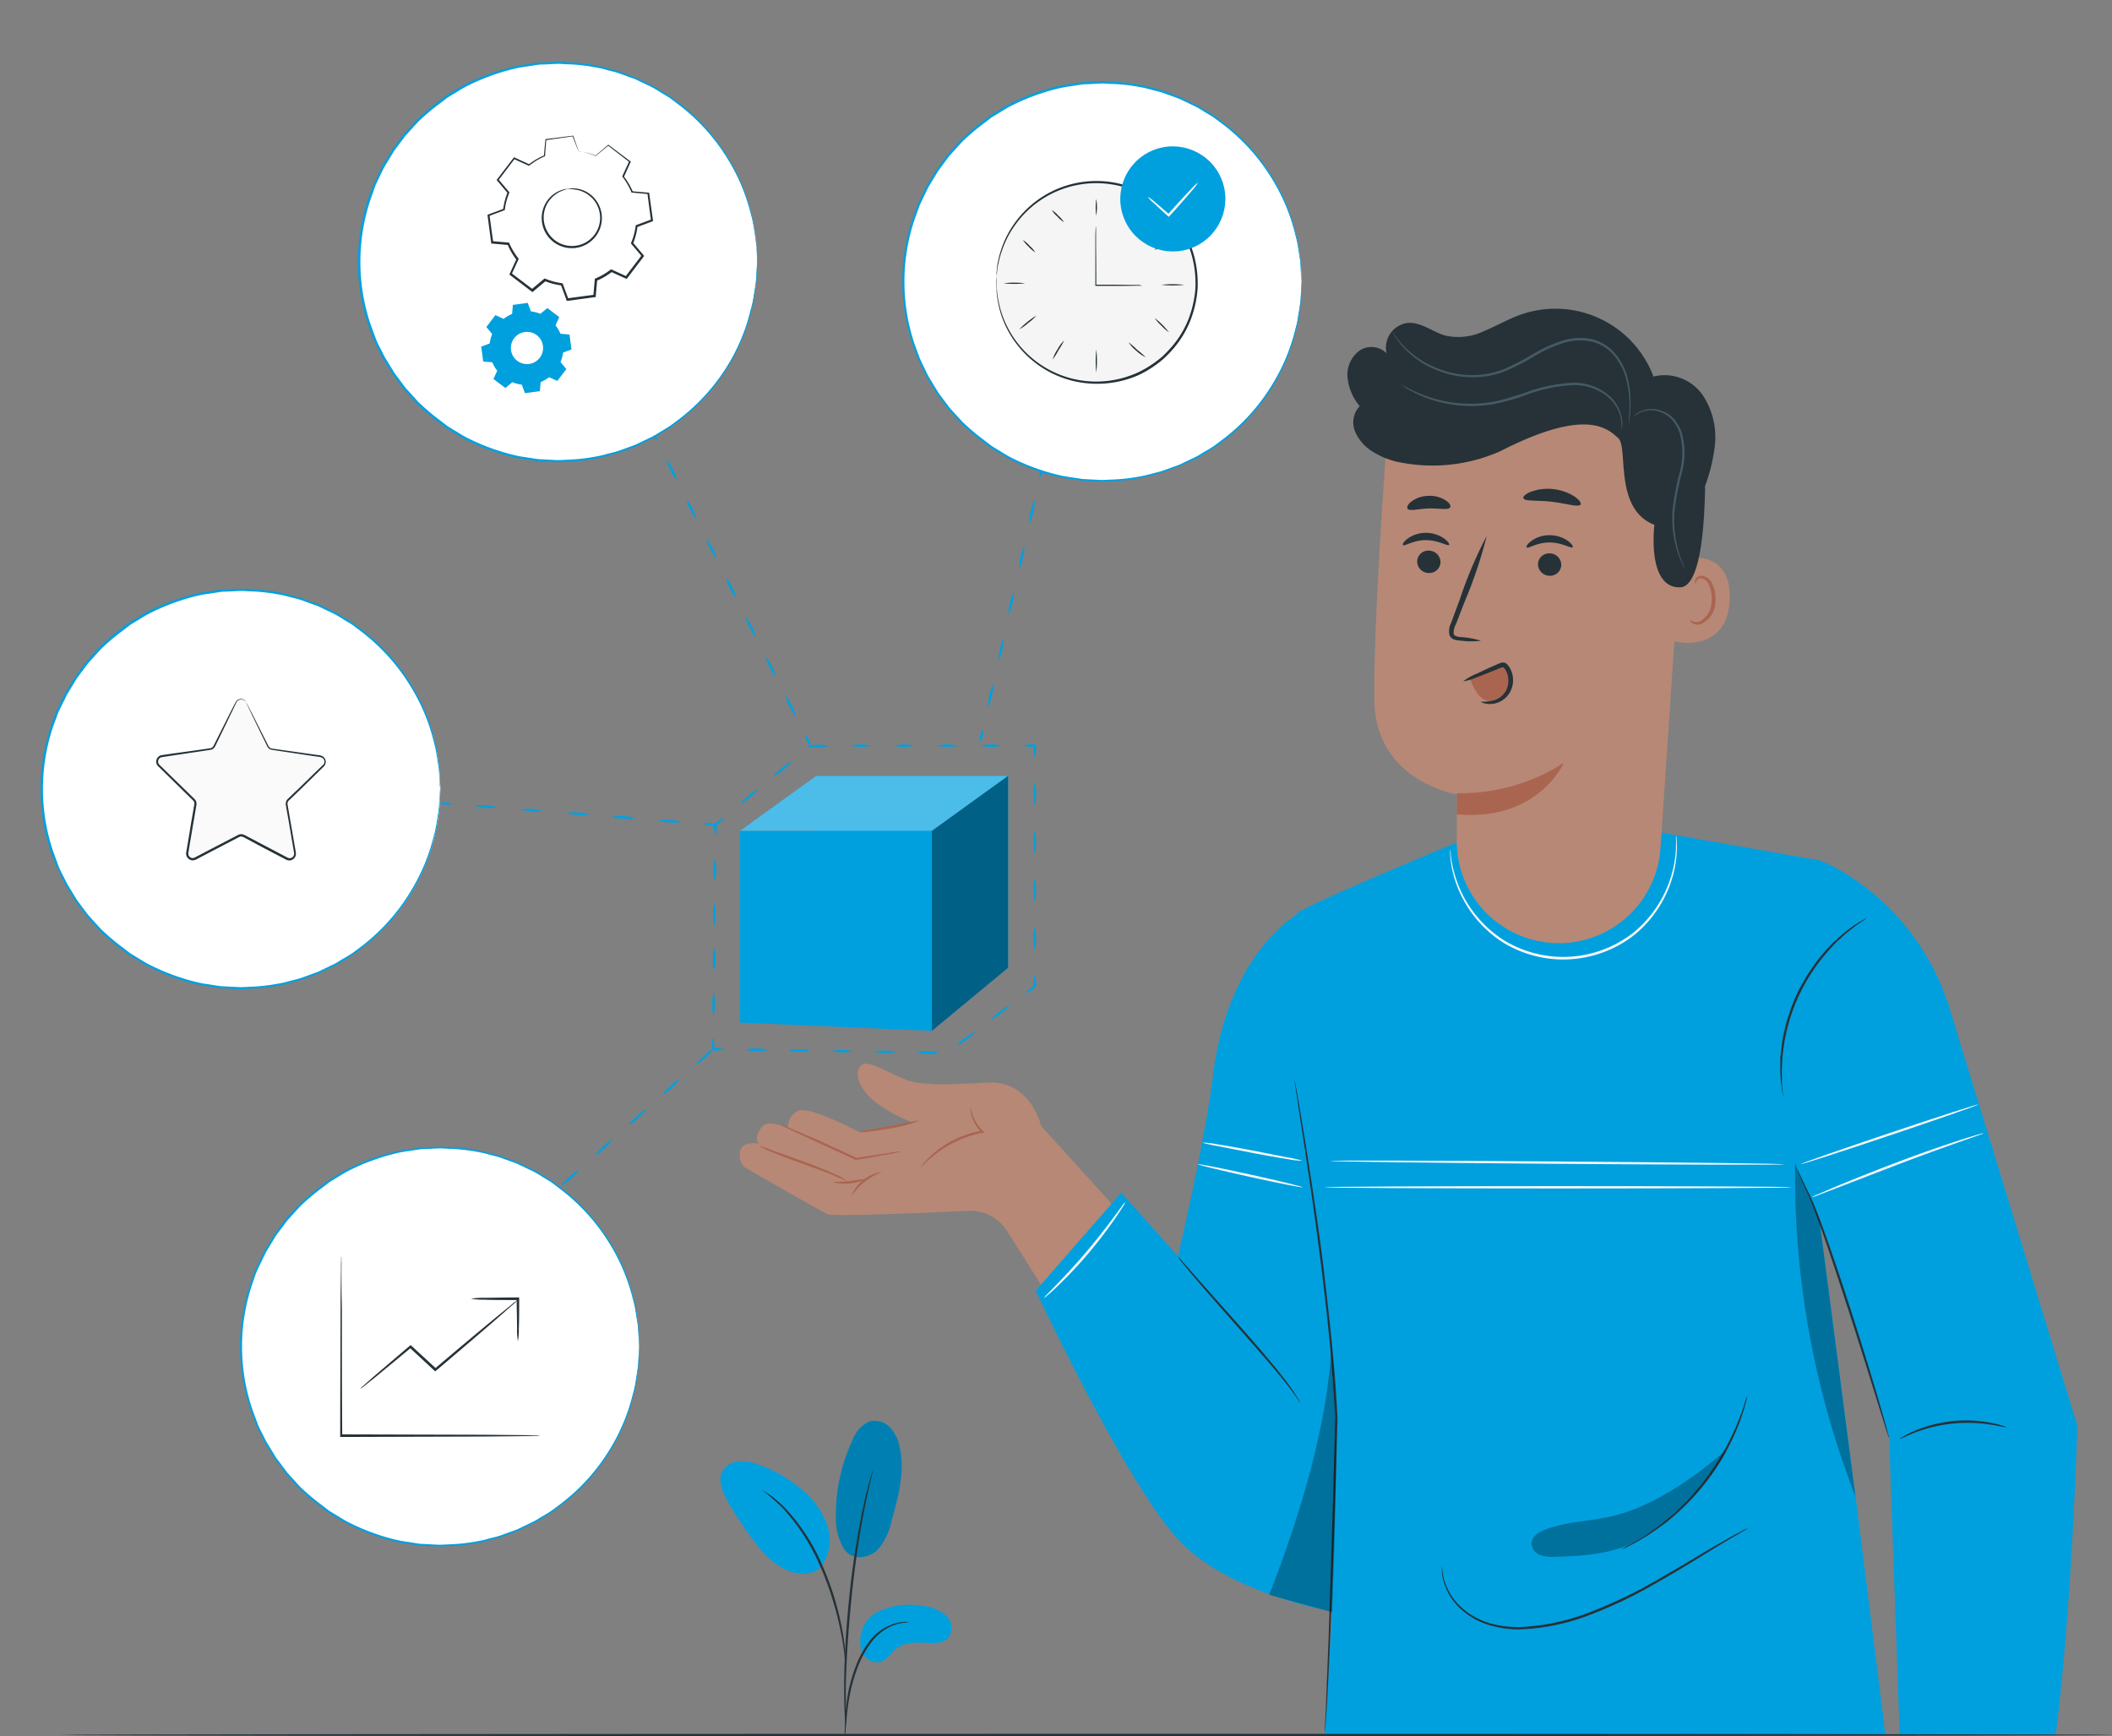 <svg xmlns="http://www.w3.org/2000/svg" width="225.644" height="185.497" viewBox="0 0 225.644 185.497">
  <rect x="0" y="0" width="225.644" height="185.497" fill="#808080" stroke="none"/>
  <g id="Features_Overview-pana" data-name="Features Overview-pana" transform="translate(-14.046 -79.505)">
    <g id="freepik--Character--inject-3" transform="translate(93.066 112.487)">
      <path id="Path_1257" data-name="Path 1257" d="M209.836,321.421s-1.131-4.909-5.686-4.662-5.662.246-7.629,0-5.02-2.614-5.88-1.879-.382,2.343,1.217,3.764a16.084,16.084,0,0,0,4.348,2.416l-5.822,1s-5.247-2.8-6.479-2.309a1.9,1.9,0,0,0-1.131,1.855s-2.179-.966-2.793-.116-.768,1.449-.15,1.933c0,0-.406-.4-1.536-.068-.966.285-.884,2.068,0,2.546l.3.174s8.252,4.749,8.5,4.783c1.449.193,10.349-.184,14.929-.4a4.672,4.672,0,0,1,4.174,2.184l7.373,11.692,8.329-9.614Z" transform="translate(-177.603 -234.072)" fill="#b78876"/>
      <path id="Path_1258" data-name="Path 1258" d="M199.441,331.024a9.287,9.287,0,0,1-1.348.3c-.855.159-2.053.372-3.454.609h-.068l-1.865-.855-4.45-2.048-1.343-.638a2.245,2.245,0,0,1-.483-.271,2.264,2.264,0,0,1,.517.179l1.377.565,2.024.874,2.459,1.121,1.86.865h-.072c1.4-.222,2.609-.4,3.469-.522a8.769,8.769,0,0,1,1.377-.179Z" transform="translate(-182.165 -240.988)" fill="#aa6550"/>
      <path id="Path_1259" data-name="Path 1259" d="M205.574,338.66a7.054,7.054,0,0,0-3.324,2.638A4.184,4.184,0,0,1,205.574,338.66Z" transform="translate(-190.342 -246.436)" fill="#aa6550"/>
      <path id="Path_1260" data-name="Path 1260" d="M223,324.42c.029,0,.053.3.213.783a4.111,4.111,0,0,0,1.121,1.73l.169.15-.222.043a11.758,11.758,0,0,0-2.261.672,11.923,11.923,0,0,0-3.174,1.933c-.73.623-1.116,1.082-1.15,1.053s.072-.135.242-.348a9.083,9.083,0,0,1,.788-.836,10.657,10.657,0,0,1,3.2-2.048,10.905,10.905,0,0,1,2.319-.662l-.058.193a3.913,3.913,0,0,1-1.1-1.855A1.933,1.933,0,0,1,223,324.42Z" transform="translate(-198.321 -239.076)" fill="#aa6550"/>
      <path id="Path_1261" data-name="Path 1261" d="M210.5,327.3a13.753,13.753,0,0,1-3.174.855c-.894.164-1.71.28-2.3.338a3.628,3.628,0,0,1-.966.039c0-.077,1.449-.29,3.218-.623l2.271-.449a4.233,4.233,0,0,1,.952-.159Z" transform="translate(-191.278 -240.564)" fill="#aa6550"/>
      <path id="Path_1262" data-name="Path 1262" d="M191.276,336.624a12.175,12.175,0,0,1-1.377-.556c-.845-.348-2.029-.8-3.348-1.266s-2.507-.918-3.353-1.28a7.163,7.163,0,0,1-1.338-.652,11.142,11.142,0,0,1,1.4.483l3.382,1.208c1.319.483,2.5.966,3.329,1.343a6.537,6.537,0,0,1,1.3.72Z" transform="translate(-179.803 -243.443)" fill="#aa6550"/>
      <path id="Path_1263" data-name="Path 1263" d="M201.886,340.213a5.493,5.493,0,0,1-3.556.353c0-.072.812-.029,1.783-.13A16.433,16.433,0,0,1,201.886,340.213Z" transform="translate(-188.316 -247.23)" fill="#aa6550"/>
      <path id="Path_1264" data-name="Path 1264" d="M270.923,281.81s-7.368,4.237-8.909,17.185c-.8,6.764-3.744,19.3-3.744,19.3l-6.054-6.793-9.146,10.465s9.88,21.089,15.46,26.838,16.649,7.522,16.649,7.522l2.227-35.245Z" transform="translate(-211.441 -217.052)" fill="#00a0df"/>
      <path id="Path_1265" data-name="Path 1265" d="M352.817,266.571,335.8,263.59l-21.7,1.077s-18.069,7.46-17.146,7.73L293.43,307.27l8.725,16.852-2.169,35.9h59.908l-3.126-24.959L352.85,304.99l7.435,23.282,1.126,31.751H378.08c1.763-13.827,2.314-33.037,2.314-33.037l-13.605-44.448a25.92,25.92,0,0,0-11.523-14.774A13.946,13.946,0,0,0,352.817,266.571Z" transform="translate(-237.47 -207.635)" fill="#00a0df"/>
      <path id="Path_1266" data-name="Path 1266" d="M300.318,318.23l.039.179c.024.13.058.3.1.527.082.483.2,1.15.353,2.019.295,1.754.72,4.3,1.2,7.44s1.053,6.9,1.536,11.073,1.01,8.783,1.29,13.634c.024.454.048.9.072,1.319h0c-.251,9.416-.541,17.876-.807,23.983-.135,3.049-.256,5.513-.362,7.213q-.082,1.261-.13,1.932c0,.213-.029.382-.039.507a1.217,1.217,0,0,1,0,.174.963.963,0,0,1,0-.174v-.512c0-.459.048-1.116.087-1.932.063-1.715.159-4.174.28-7.218.217-6.107.483-14.566.73-23.978h0c0-.416-.048-.865-.072-1.319-.28-4.831-.768-9.445-1.271-13.62s-1.034-7.928-1.5-11.073-.86-5.682-1.126-7.455l-.3-2.029c-.029-.222-.053-.4-.072-.527A.874.874,0,0,1,300.318,318.23Z" transform="translate(-241.029 -235.876)" fill="#263238"/>
      <path id="Path_1267" data-name="Path 1267" d="M408.065,301.646a.694.694,0,0,1-.053-.222c-.029-.179-.068-.391-.111-.647a4.27,4.27,0,0,0-.068-.483c-.024-.184-.029-.358-.044-.56a12.183,12.183,0,0,1-.043-1.372v-.8c0-.275.048-.565.077-.865a17,17,0,0,1,.29-1.889,20.734,20.734,0,0,1,1.382-4.155,21.184,21.184,0,0,1,2.295-3.73,18.2,18.2,0,0,1,1.266-1.449c.208-.213.4-.425.609-.614l.6-.527a12.274,12.274,0,0,1,1.077-.845,4.27,4.27,0,0,1,.483-.329l.4-.246.565-.333a1.2,1.2,0,0,1,.2-.1,1.157,1.157,0,0,1-.179.145l-.531.372-.391.261c-.14.1-.285.222-.44.343a13.046,13.046,0,0,0-1.048.87l-.585.531c-.2.188-.391.406-.594.618A17.071,17.071,0,0,0,412,287.07a19.48,19.48,0,0,0-3.648,7.8,17.84,17.84,0,0,0-.309,1.865c-.034.295-.077.575-.092.85s-.024.536-.034.792c-.039.483,0,.966,0,1.358v.56a3.8,3.8,0,0,0,.053.483c.024.256.044.483.058.647A.864.864,0,0,1,408.065,301.646Z" transform="translate(-296.555 -217.398)" fill="#263238"/>
      <path id="Path_1268" data-name="Path 1268" d="M421.319,366.846a1.263,1.263,0,0,1-.111-.29c-.072-.217-.164-.483-.275-.841-.237-.759-.565-1.807-.966-3.092-.817-2.614-1.933-6.228-3.232-10.2s-2.493-7.566-3.459-10.122c-.483-1.271-.99-2.266-1.29-2.971-.15-.353-.266-.628-.338-.816a2.123,2.123,0,0,1-.1-.295,1.454,1.454,0,0,1,.145.275l.377.8c.329.691.841,1.672,1.367,2.942,1.015,2.556,2.237,6.136,3.532,10.112s2.392,7.595,3.169,10.223c.386,1.314.691,2.382.894,3.121.092.348.169.628.227.85a1.4,1.4,0,0,1,.058.3Z" transform="translate(-298.523 -246.209)" fill="#263238"/>
      <path id="Path_1269" data-name="Path 1269" d="M445.552,394.372c0,.043-.647-.14-1.7-.3a16.263,16.263,0,0,0-4.121-.1,16.091,16.091,0,0,0-4.005.966c-.966.386-1.565.705-1.59.667a1.723,1.723,0,0,1,.386-.261,10.542,10.542,0,0,1,1.135-.57,14.186,14.186,0,0,1,4.044-1.063,14.011,14.011,0,0,1,4.179.169,9.755,9.755,0,0,1,1.232.309A1.7,1.7,0,0,1,445.552,394.372Z" transform="translate(-310.199 -274.846)" fill="#263238"/>
      <path id="Path_1270" data-name="Path 1270" d="M287.68,373.189a6.1,6.1,0,0,1-.449-.672c-.295-.43-.73-1.044-1.314-1.763-1.155-1.449-2.85-3.382-4.735-5.522s-3.59-4.058-4.793-5.484c-.6-.71-1.082-1.29-1.406-1.7a4.9,4.9,0,0,1-.483-.647,4.388,4.388,0,0,1,.556.585l1.449,1.647,4.831,5.43c1.884,2.131,3.561,4.087,4.686,5.58a20.529,20.529,0,0,1,1.256,1.821c.135.222.222.406.285.531S287.689,373.184,287.68,373.189Z" transform="translate(-227.686 -256.122)" fill="#263238"/>
      <g id="Group_711" data-name="Group 711" transform="translate(56.573 110.887)" opacity="0.3">
        <path id="Path_1271" data-name="Path 1271" d="M301.449,405.679c.271-9.759.778-18.755-.106-28.389-.4,8.551-3.508,18.557-6.643,26.524Z" transform="translate(-294.7 -377.29)"/>
      </g>
      <g id="Group_712" data-name="Group 712" transform="translate(112.75 91.142)" opacity="0.3">
        <path id="Path_1272" data-name="Path 1272" d="M413.586,342.633s-2.778-6.213-2.59-6.213a94.487,94.487,0,0,0,6.44,35.752Z" transform="translate(-410.975 -336.42)"/>
      </g>
      <path id="Path_1273" data-name="Path 1273" d="M365.588,417.48a3.259,3.259,0,0,1-.333.212l-.966.565c-.845.483-2.068,1.217-3.561,2.14s-3.276,2.01-5.314,3.155a46.785,46.785,0,0,1-6.831,3.227,22.95,22.95,0,0,1-7.406,1.507,11.148,11.148,0,0,1-3.28-.483,7.778,7.778,0,0,1-2.556-1.343,6.454,6.454,0,0,1-2.3-3.43,5.168,5.168,0,0,1-.15-1.126,2.483,2.483,0,0,1,.024-.391,7.279,7.279,0,0,0,.222,1.493,6.532,6.532,0,0,0,2.309,3.319,7.73,7.73,0,0,0,2.512,1.28,11.03,11.03,0,0,0,3.218.43,23.224,23.224,0,0,0,7.319-1.512,48.728,48.728,0,0,0,6.807-3.193c2.02-1.131,3.807-2.213,5.314-3.107s2.744-1.6,3.6-2.073l1-.527A2.021,2.021,0,0,1,365.588,417.48Z" transform="translate(-257.865 -287.175)" fill="#263238"/>
      <path id="Path_1274" data-name="Path 1274" d="M386.051,388.19a5.5,5.5,0,0,1-.188.841,9.187,9.187,0,0,1-.28.966c-.126.372-.251.807-.445,1.266s-.382.966-.638,1.493-.541,1.082-.85,1.662a24.837,24.837,0,0,1-5.4,6.58,16.914,16.914,0,0,1-1.449,1.16c-.483.333-.923.652-1.343.918s-.807.483-1.15.686-.647.348-.9.483a6.583,6.583,0,0,1-.788.348,5.557,5.557,0,0,1,.744-.435c.242-.13.541-.29.87-.483s.725-.42,1.126-.71.86-.575,1.314-.932.937-.749,1.449-1.169a26.088,26.088,0,0,0,5.31-6.556c.314-.57.623-1.106.865-1.638s.483-1.015.662-1.449.338-.874.483-1.242a9.835,9.835,0,0,0,.324-.966A5.166,5.166,0,0,1,386.051,388.19Z" transform="translate(-278.401 -272.036)" fill="#263238"/>
      <path id="Path_1275" data-name="Path 1275" d="M290.124,339.427c0,.068-2.532-.43-5.619-1.111s-5.585-1.285-5.566-1.353,2.527.425,5.619,1.106S290.139,339.36,290.124,339.427Z" transform="translate(-229.981 -245.556)" fill="#fafafa"/>
      <path id="Path_1276" data-name="Path 1276" d="M290.605,334.127a9.092,9.092,0,0,1-1.59-.179c-.966-.15-2.319-.391-3.8-.672l-3.783-.739a11.884,11.884,0,0,1-1.561-.358,9.1,9.1,0,0,1,1.589.179c.966.15,2.324.391,3.8.672l3.783.744a11.5,11.5,0,0,1,1.561.353Z" transform="translate(-230.462 -243.087)" fill="#fafafa"/>
      <path id="Path_1277" data-name="Path 1277" d="M356.629,336.566c0,.068-10.875.043-24.292-.058s-24.287-.242-24.287-.309,10.875-.043,24.292.058S356.629,336.479,356.629,336.566Z" transform="translate(-245.027 -245.144)" fill="#fafafa"/>
      <path id="Path_1278" data-name="Path 1278" d="M356.785,341.936c0,.068-11.189.126-24.992.126S306.8,342,306.8,341.936s11.189-.126,24.992-.126S356.785,341.863,356.785,341.936Z" transform="translate(-244.381 -248.064)" fill="#fafafa"/>
      <path id="Path_1279" data-name="Path 1279" d="M432.9,330.169h.058c.058,0-.043,0-.072.029h-.044v-.048h.213l-.15.053c-.889.329-4.628,1.594-9.039,3.276l-6.5,2.5-1.971.754a4.7,4.7,0,0,1-.734.251,4.073,4.073,0,0,1,.7-.338c.459-.2,1.121-.483,1.933-.831,1.647-.686,3.933-1.609,6.479-2.57,4.421-1.681,8.213-2.87,9.117-3.092v.053h-.058v-.048h.043a.065.065,0,0,1,.072.039Z" transform="translate(-300.13 -242.037)" fill="#fafafa"/>
      <path id="Path_1280" data-name="Path 1280" d="M431.246,323.727c0,.068-4.218,1.551-9.474,3.314s-9.532,3.145-9.552,3.082,4.218-1.551,9.474-3.319S431.222,323.66,431.246,323.727Z" transform="translate(-298.869 -238.717)" fill="#fafafa"/>
      <path id="Path_1281" data-name="Path 1281" d="M358.866,264.34a2.032,2.032,0,0,1,.043.391,9.173,9.173,0,0,1,.029,1.121,12.137,12.137,0,0,1-.855,4.044,12.49,12.49,0,0,1-3.585,4.952,12.305,12.305,0,0,1-14.17.865,12.431,12.431,0,0,1-4.16-4.479,12.131,12.131,0,0,1-1.343-3.909,8.913,8.913,0,0,1-.106-1.121,1.85,1.85,0,0,1,0-.391,1.989,1.989,0,0,1,.053.391,8.037,8.037,0,0,0,.155,1.106,12.691,12.691,0,0,0,1.4,3.836,12.461,12.461,0,0,0,4.126,4.348,12.16,12.16,0,0,0,13.9-.85,12.479,12.479,0,0,0,4.488-8.817c0-.483.029-.86,0-1.116a2.207,2.207,0,0,1,.019-.372Z" transform="translate(-258.806 -208.022)" fill="#fafafa"/>
      <path id="Path_1282" data-name="Path 1282" d="M253.582,345.34a2.1,2.1,0,0,1-.256.483c-.174.29-.444.705-.788,1.213-.691,1-1.7,2.363-2.9,3.788a46.733,46.733,0,0,1-3.266,3.479c-.44.425-.8.759-1.063.966a1.933,1.933,0,0,1-.42.324,2.713,2.713,0,0,1,.353-.4l1-1.034c.85-.874,2-2.1,3.2-3.517s2.222-2.749,2.947-3.73l.85-1.16A2.2,2.2,0,0,1,253.582,345.34Z" transform="translate(-212.381 -249.889)" fill="#fafafa"/>
      <g id="Group_713" data-name="Group 713" transform="translate(84.6 121.985)" opacity="0.3">
        <path id="Path_1283" data-name="Path 1283" d="M363.89,409.942c-2.44,1.387-5.73,1.609-8.667,1.686a3.735,3.735,0,0,1-1.633-.217,1.382,1.382,0,0,1-.879-1.285c.063-.667.725-1.092,1.338-1.348,2.372-.966,5.034-.928,7.527-1.551,4.242-1.068,8.576-4.1,11.88-6.967a25.843,25.843,0,0,1-9.566,9.663" transform="translate(-352.71 -400.26)"/>
      </g>
      <path id="Path_1284" data-name="Path 1284" d="M336.787,226.749h0a10.9,10.9,0,0,1-10.03-10.962c0-2.715.048-4.889.048-4.889s-8.745-1.358-8.851-10.1,1.406-28.829,1.406-28.829h0a30.389,30.389,0,0,1,30.544,3.841l1.295,1-2.667,39.8a10.9,10.9,0,0,1-11.745,10.146Z" transform="translate(-250.143 -159)" fill="#b78876"/>
      <path id="Path_1285" data-name="Path 1285" d="M336.229,251.447a20.354,20.354,0,0,0,11.4-3.237s-2.691,6.281-11.421,5.5Z" transform="translate(-259.582 -199.685)" fill="#aa6550"/>
      <path id="Path_1286" data-name="Path 1286" d="M384.152,203.056c.15-.063,6.01-1.778,5.8,4.2s-6.155,4.551-6.16,4.382S384.152,203.056,384.152,203.056Z" transform="translate(-284.174 -176.205)" fill="#b78876"/>
      <path id="Path_1287" data-name="Path 1287" d="M387.754,211.526c.029,0,.1.077.275.164a1.053,1.053,0,0,0,.778.039,2.582,2.582,0,0,0,1.266-2.276,3.421,3.421,0,0,0-.242-1.5,1.213,1.213,0,0,0-.759-.826.531.531,0,0,0-.623.266c-.087.164-.053.285-.082.295s-.126-.1-.073-.348a.681.681,0,0,1,.246-.367.812.812,0,0,1,.585-.135,1.449,1.449,0,0,1,1.058.966,3.517,3.517,0,0,1,.3,1.676,2.7,2.7,0,0,1-1.6,2.536,1.116,1.116,0,0,1-.966-.188C387.759,211.671,387.735,211.536,387.754,211.526Z" transform="translate(-286.22 -178.298)" fill="#aa6550"/>
      <path id="Path_1288" data-name="Path 1288" d="M327.44,202.4a1.246,1.246,0,0,0,1.2,1.261,1.193,1.193,0,0,0,1.29-1.126,1.251,1.251,0,0,0-1.2-1.261,1.193,1.193,0,0,0-1.29,1.126Z" transform="translate(-255.049 -175.424)" fill="#263238"/>
      <path id="Path_1289" data-name="Path 1289" d="M324.278,198.649c.155.164,1.1-.536,2.445-.531s2.329.676,2.474.512c.072-.072-.087-.367-.517-.681a3.43,3.43,0,0,0-1.981-.609,3.28,3.28,0,0,0-1.933.628C324.341,198.282,324.2,198.577,324.278,198.649Z" transform="translate(-253.404 -173.392)" fill="#263238"/>
      <path id="Path_1290" data-name="Path 1290" d="M354.15,203.011a1.251,1.251,0,0,0,1.2,1.261,1.2,1.2,0,0,0,1.29-1.126,1.246,1.246,0,0,0-1.2-1.261,1.193,1.193,0,0,0-1.29,1.126Z" transform="translate(-268.854 -175.74)" fill="#263238"/>
      <path id="Path_1291" data-name="Path 1291" d="M351.618,199.169c.155.164,1.1-.536,2.445-.531s2.329.676,2.474.512c.073-.072-.082-.367-.512-.681a3.44,3.44,0,0,0-1.981-.609,3.266,3.266,0,0,0-1.932.628C351.681,198.8,351.541,199.1,351.618,199.169Z" transform="translate(-267.535 -173.661)" fill="#263238"/>
      <path id="Path_1292" data-name="Path 1292" d="M337.9,209.223a9.015,9.015,0,0,0-2.179-.391c-.343-.039-.672-.106-.73-.338a1.773,1.773,0,0,1,.232-1.019c.324-.831.657-1.7,1.015-2.614a46.4,46.4,0,0,0,2.28-6.831,45.3,45.3,0,0,0-2.826,6.633l-.966,2.628a2,2,0,0,0-.179,1.348.855.855,0,0,0,.565.483,2.256,2.256,0,0,0,.58.082A8.194,8.194,0,0,0,337.9,209.223Z" transform="translate(-258.7 -173.748)" fill="#263238"/>
      <path id="Path_1293" data-name="Path 1293" d="M350.912,188.6c.135.367,1.474.193,3.053.382s2.85.623,3.058.295c.1-.159-.126-.483-.643-.855a5.353,5.353,0,0,0-4.657-.512C351.149,188.137,350.854,188.422,350.912,188.6Z" transform="translate(-267.177 -168.354)" fill="#263238"/>
      <path id="Path_1294" data-name="Path 1294" d="M325.282,190.527c.237.309,1.16,0,2.276-.024s2.053.2,2.271-.116c.1-.155-.053-.483-.483-.749a3.121,3.121,0,0,0-1.85-.483,3.155,3.155,0,0,0-1.817.614C325.306,190.044,325.176,190.382,325.282,190.527Z" transform="translate(-253.915 -169.159)" fill="#263238"/>
      <path id="Path_1295" data-name="Path 1295" d="M312.027,155.207a3.232,3.232,0,0,1,1.193-2.9,2.29,2.29,0,0,1,2.966.222,2.672,2.672,0,0,1,2.295-3.242c1.449-.087,2.643.99,4.024,1.367a6.347,6.347,0,0,0,4.082-.483c1.295-.531,2.5-1.242,3.812-1.72a11.189,11.189,0,0,1,14.306,6.571,4.952,4.952,0,0,1,5.266,1.991,8.138,8.138,0,0,1,1.246,5.74,18.2,18.2,0,0,1-1,3.971c0,.111,0,.222,0,.338-.092,4.807-.633,10.455-2.686,10.484-3.575.058-2.725-6.682-2.725-6.682-4.387-1.7-2.754-8.271-3.865-9.266s-3.382-3.314-12.561,1.382a17.828,17.828,0,0,1-10.9,1.179l-.232-.048H317.2a.453.453,0,0,0-.072-.029,8.372,8.372,0,0,1-2.358-1,4.672,4.672,0,0,1-1.933-2.16,2.546,2.546,0,0,1,.483-2.739,5.6,5.6,0,0,1-1.29-2.976Z" transform="translate(-247.071 -147.772)" fill="#263238"/>
      <path id="Path_1296" data-name="Path 1296" d="M338.978,228.152a6.083,6.083,0,0,0,.783,1.527,2.034,2.034,0,0,0,1.449.841,1.821,1.821,0,0,0,1.541-.841,2.9,2.9,0,0,0,.43-1.754c-.024-.551-.28-1.208-.826-1.275a1.348,1.348,0,0,0-.667.15l-2.9,1.169" transform="translate(-260.915 -188.541)" fill="#aa6550"/>
      <path id="Path_1297" data-name="Path 1297" d="M339.522,230.2a4.034,4.034,0,0,0,1.536-.188,2.208,2.208,0,0,0,1.164-1.058,2.319,2.319,0,0,0,.039-1.884,2.129,2.129,0,0,0-.251-.435c-.116-.116-.1-.111-.217-.1a4.053,4.053,0,0,0-.483.184l-.483.193c-.618.251-1.179.483-1.647.643a6.133,6.133,0,0,1-1.57.483,5.6,5.6,0,0,1,1.425-.807c.454-.217,1-.483,1.6-.744l.483-.213a5.526,5.526,0,0,1,.527-.217.7.7,0,0,1,.43,0,.831.831,0,0,1,.319.251,2.633,2.633,0,0,1,.232,2.855,2.45,2.45,0,0,1-1.449,1.184,2.324,2.324,0,0,1-1.246.048C339.643,230.33,339.508,230.233,339.522,230.2Z" transform="translate(-260.305 -188.221)" fill="#263238"/>
      <path id="Path_1298" data-name="Path 1298" d="M347.379,169.221a5.156,5.156,0,0,0,0-1.058,4.1,4.1,0,0,0-1.367-2.454,5.537,5.537,0,0,0-3.938-1.3,16.727,16.727,0,0,0-5.116,1.14,27.536,27.536,0,0,1-2.648.768,13.721,13.721,0,0,1-2.556.314,13.924,13.924,0,0,1-4.31-.57,13.256,13.256,0,0,1-2.7-1.14,7.308,7.308,0,0,1-.676-.42,1.364,1.364,0,0,1-.222-.164s.333.184.966.483a14.766,14.766,0,0,0,2.7,1.053,13.827,13.827,0,0,0,6.764.184c.855-.193,1.73-.483,2.623-.763a16.987,16.987,0,0,1,5.194-1.14,5.7,5.7,0,0,1,4.049,1.42,4.155,4.155,0,0,1,1.343,2.58A2.44,2.44,0,0,1,347.379,169.221Z" transform="translate(-253.193 -156.235)" fill="#455a64"/>
      <path id="Path_1299" data-name="Path 1299" d="M380.795,187a1.206,1.206,0,0,1-.116-.184,5.053,5.053,0,0,1-.271-.556,11.164,11.164,0,0,1-.7-2.174,11.943,11.943,0,0,1-.222-3.382,29.577,29.577,0,0,1,.778-4.063,7.919,7.919,0,0,0,0-4.02,4.054,4.054,0,0,0-.841-1.522,3.044,3.044,0,0,0-1.256-.826,2.9,2.9,0,0,0-2.155.058,3.767,3.767,0,0,0-.672.483,1.638,1.638,0,0,1,.623-.56,2.9,2.9,0,0,1,2.261-.135,3.174,3.174,0,0,1,1.358.85,4.276,4.276,0,0,1,.908,1.594,8.024,8.024,0,0,1,0,4.145,31.585,31.585,0,0,0-.792,4.029,12.334,12.334,0,0,0,.164,3.329,13.046,13.046,0,0,0,.614,2.169A5.928,5.928,0,0,1,380.795,187Z" transform="translate(-279.807 -159.237)" fill="#455a64"/>
      <path id="Path_1300" data-name="Path 1300" d="M347.222,162.667a1.928,1.928,0,0,1,0-.353c0-.256,0-.585.034-1a11.6,11.6,0,0,0-.4-3.633,6.445,6.445,0,0,0-1.169-2.208,4.527,4.527,0,0,0-2.343-1.546,5.928,5.928,0,0,0-3.131.126,14.445,14.445,0,0,0-3.131,1.42,25.827,25.827,0,0,1-3.1,1.594,9.407,9.407,0,0,1-3.2.643,10.2,10.2,0,0,1-2.933-.358,11.365,11.365,0,0,1-2.372-.966,9.711,9.711,0,0,1-2.817-2.416,6.687,6.687,0,0,1-.57-.831,2.416,2.416,0,0,1-.169-.309,1.54,1.54,0,0,1,.213.28,8.434,8.434,0,0,0,.6.8,10.064,10.064,0,0,0,2.826,2.3,11.555,11.555,0,0,0,2.343.932,9.967,9.967,0,0,0,2.865.329,9.223,9.223,0,0,0,3.111-.638,26.221,26.221,0,0,0,3.073-1.59,14.435,14.435,0,0,1,3.189-1.449,6.141,6.141,0,0,1,3.256-.116,4.716,4.716,0,0,1,2.45,1.643,6.562,6.562,0,0,1,1.179,2.29,11.174,11.174,0,0,1,.329,3.686c-.024.44-.058.778-.087,1a1.59,1.59,0,0,1-.048.362Z" transform="translate(-252.196 -150.386)" fill="#455a64"/>
    </g>
    <g id="freepik--Desk--inject-3" transform="translate(20.348 264.75)">
      <path id="Path_1301" data-name="Path 1301" d="M246.432,463.056c0,.068-49.1.126-109.671.126s-109.671-.058-109.671-.126,49.091-.126,109.671-.126S246.432,462.964,246.432,463.056Z" transform="translate(-27.09 -462.93)" fill="#263238"/>
    </g>
    <g id="freepik--Plant--inject-3" transform="translate(91.014 231.307)">
      <path id="Path_1302" data-name="Path 1302" d="M199.8,407.44c.932,1.319,2.73.87,3.556.058a6.748,6.748,0,0,0,1.493-3.1c.715-2.556,1.449-5.232.879-7.822a4.319,4.319,0,0,0-1.01-2.121,2.261,2.261,0,0,0-2.15-.7,3.37,3.37,0,0,0-1.87,1.981,18.6,18.6,0,0,0-1.792,8.005,6.417,6.417,0,0,0,.894,3.7" transform="translate(-186.564 -393.708)" fill="#00a0df"/>
      <g id="Group_714" data-name="Group 714" transform="translate(12.346 0)" opacity="0.2">
        <path id="Path_1303" data-name="Path 1303" d="M199.8,407.44c.932,1.319,2.73.87,3.556.058a6.748,6.748,0,0,0,1.493-3.1c.715-2.556,1.449-5.232.879-7.822a4.319,4.319,0,0,0-1.01-2.121,2.261,2.261,0,0,0-2.15-.7,3.37,3.37,0,0,0-1.87,1.981,18.6,18.6,0,0,0-1.792,8.005,6.417,6.417,0,0,0,.894,3.7" transform="translate(-198.91 -393.708)"/>
      </g>
      <path id="Path_1304" data-name="Path 1304" d="M206.068,435.165a7.981,7.981,0,0,1,4.971-.633,4.126,4.126,0,0,1,2.464,1.082,1.77,1.77,0,0,1,.039,2.454,2.357,2.357,0,0,1-1.546.4c-1.319,0-2.778-.232-3.826.565-.594.454-.99,1.208-1.705,1.449a1.7,1.7,0,0,1-1.87-.816,2.9,2.9,0,0,1-.222-2.14,3.256,3.256,0,0,1,1.7-2.363Z" transform="translate(-189.33 -414.732)" fill="#00a0df"/>
      <path id="Path_1305" data-name="Path 1305" d="M184.064,413.988a4.831,4.831,0,0,0,.725-4.43,8.546,8.546,0,0,0-2.643-3.788,14.165,14.165,0,0,0-4.711-2.744,5.054,5.054,0,0,0-2.116-.343,2.2,2.2,0,0,0-1.763,1.082c-.483.942,0,2.082.483,3.015a36.392,36.392,0,0,0,3.111,4.677,8.529,8.529,0,0,0,3.406,2.9c1.411.546,2.875.459,3.619-.522" transform="translate(-173.356 -398.343)" fill="#00a0df"/>
      <path id="Path_1306" data-name="Path 1306" d="M200.842,450.357a3.018,3.018,0,0,0,.077-.6c.039-.435.092-.966.15-1.638a23.156,23.156,0,0,1,.358-2.416,18.4,18.4,0,0,1,.855-2.846,10.494,10.494,0,0,1,1.449-2.575,5.446,5.446,0,0,1,1.821-1.532,5.151,5.151,0,0,1,1.541-.483,3.08,3.08,0,0,0,.6-.087,2.707,2.707,0,0,0-.609,0,4.678,4.678,0,0,0-1.609.43,5.44,5.44,0,0,0-1.933,1.546,10.281,10.281,0,0,0-1.483,2.628,17.352,17.352,0,0,0-.855,2.9,21.524,21.524,0,0,0-.3,2.416c-.048.7-.063,1.261-.072,1.652A2.551,2.551,0,0,0,200.842,450.357Z" transform="translate(-187.549 -416.686)" fill="#263238"/>
      <path id="Path_1307" data-name="Path 1307" d="M200.894,431.789a1.025,1.025,0,0,0,0-.275v-3.73c.048-2.469.242-5.885.628-9.638s.923-7.131,1.411-9.552c.116-.609.232-1.155.338-1.638s.193-.889.28-1.227.135-.57.184-.773a.989.989,0,0,0,.043-.275,1.392,1.392,0,0,0-.092.261c-.063.2-.135.454-.227.763s-.2.744-.324,1.222-.251,1.024-.377,1.628a91.141,91.141,0,0,0-1.483,9.566c-.391,3.759-.556,7.184-.556,9.663,0,1.237.024,2.242.058,2.933,0,.324.039.589.053.8A1.517,1.517,0,0,0,200.894,431.789Z" transform="translate(-187.499 -399.379)" fill="#263238"/>
      <path id="Path_1308" data-name="Path 1308" d="M191.443,427.4a4.747,4.747,0,0,0,0-.831,22.274,22.274,0,0,0-.271-2.256,30.955,30.955,0,0,0-2.145-7.16,20.716,20.716,0,0,0-4.073-6.281,10.148,10.148,0,0,0-.966-.879c-.145-.121-.275-.242-.406-.338l-.372-.251a4.84,4.84,0,0,0-.7-.444,24.148,24.148,0,0,1,2.309,2.034,22,22,0,0,1,3.971,6.237,30.838,30.838,0,0,1,1.4,3.865c.367,1.208.614,2.314.8,3.251s.28,1.7.343,2.232A6.043,6.043,0,0,0,191.443,427.4Z" transform="translate(-178.087 -401.591)" fill="#263238"/>
    </g>
    <g id="freepik--Features--inject-3" transform="translate(14.046 79.505)">
      <path id="Path_1309" data-name="Path 1309" d="M198.2,284.609l-20.5-.874V263.24h20.5Z" transform="translate(-98.633 -174.471)" fill="#00a0df"/>
      <rect id="Rectangle_886" data-name="Rectangle 886" width="20.499" height="20.499" transform="translate(87.193 82.903)" fill="#00a0df"/>
      <path id="Path_1310" data-name="Path 1310" d="M220.13,277.46l8.126-5.86V251.1l-8.126,5.865Z" transform="translate(-120.564 -168.197)" fill="#00a0df"/>
      <path id="Path_1311" data-name="Path 1311" d="M177.7,256.965l8.126-5.865h20.5l-8.126,5.865Z" transform="translate(-98.633 -168.197)" fill="#00a0df"/>
      <path id="Path_1312" data-name="Path 1312" d="M220.13,278.334l8.126-6.735V251.1l-8.126,5.865Z" transform="translate(-120.564 -168.197)" fill="#00a0df"/>
      <path id="Path_1313" data-name="Path 1313" d="M177.7,256.965l8.126-5.865h20.5l-8.126,5.865Z" transform="translate(-98.633 -168.197)" fill="#fff" opacity="0.3"/>
      <path id="Path_1314" data-name="Path 1314" d="M220.13,278.334l8.126-6.735V251.1l-8.126,5.865Z" transform="translate(-120.564 -168.197)" opacity="0.4"/>
      <path id="Path_1315" data-name="Path 1315" d="M241.874,295.15a3.049,3.049,0,0,1,.126,1.208c-.1.2-.029.058-.048.1h-.029l-.048.034-.1.072-.184.13c-.121.082-.227.155-.324.208-.188.116-.314.174-.333.145s.068-.135.227-.285l.29-.251.174-.145.1-.072.048-.039h0c0,.048.053-.1-.048.1A3.049,3.049,0,0,1,241.874,295.15Z" transform="translate(-131.317 -190.965)" fill="#00a0df"/>
      <path id="Path_1316" data-name="Path 1316" d="M242.746,284.43a6.735,6.735,0,0,1,0,2.59A6.736,6.736,0,0,1,242.746,284.43Z" transform="translate(-132.188 -185.424)" fill="#00a0df"/>
      <path id="Path_1317" data-name="Path 1317" d="M242.746,273.71a6.735,6.735,0,0,1,0,2.59A6.735,6.735,0,0,1,242.746,273.71Z" transform="translate(-132.188 -179.883)" fill="#00a0df"/>
      <path id="Path_1318" data-name="Path 1318" d="M242.746,263a6.735,6.735,0,0,1,0,2.59A6.735,6.735,0,0,1,242.746,263Z" transform="translate(-132.188 -174.347)" fill="#00a0df"/>
      <path id="Path_1319" data-name="Path 1319" d="M242.746,252.27a6.735,6.735,0,0,1,0,2.59A6.735,6.735,0,0,1,242.746,252.27Z" transform="translate(-132.188 -168.801)" fill="#00a0df"/>
      <path id="Path_1320" data-name="Path 1320" d="M240.38,244.259a2.952,2.952,0,0,1,1.208-.126l.126.126h0v.464a1.594,1.594,0,0,1-.029.387c0,.217-.053.353-.087.353s-.068-.135-.087-.353a1.894,1.894,0,0,0-.029-.387v-.483h0l.126.126a3.048,3.048,0,0,1-1.227-.106Z" transform="translate(-131.031 -164.588)" fill="#00a0df"/>
      <path id="Path_1321" data-name="Path 1321" d="M230.79,244.276a5.416,5.416,0,0,1,2.319,0A5.416,5.416,0,0,1,230.79,244.276Z" transform="translate(-126.074 -164.605)" fill="#00a0df"/>
      <path id="Path_1322" data-name="Path 1322" d="M221.2,244.276a5.392,5.392,0,0,1,2.314,0A5.391,5.391,0,0,1,221.2,244.276Z" transform="translate(-121.117 -164.604)" fill="#00a0df"/>
      <path id="Path_1323" data-name="Path 1323" d="M211.61,244.276a5.392,5.392,0,0,1,2.314,0A5.391,5.391,0,0,1,211.61,244.276Z" transform="translate(-116.16 -164.604)" fill="#00a0df"/>
      <path id="Path_1324" data-name="Path 1324" d="M202,244.276a5.392,5.392,0,0,1,2.314,0A5.391,5.391,0,0,1,202,244.276Z" transform="translate(-111.193 -164.604)" fill="#00a0df"/>
      <path id="Path_1325" data-name="Path 1325" d="M192.63,244.58a.946.946,0,0,1,.261-.348h.043c.2,0,.454-.029.739-.029a2.705,2.705,0,0,1,1.155.126,2.8,2.8,0,0,1-1.155.126,5.6,5.6,0,0,1-.739-.029L193,244.4A1.5,1.5,0,0,1,192.63,244.58Z" transform="translate(-106.35 -164.624)" fill="#00a0df"/>
      <path id="Path_1326" data-name="Path 1326" d="M185.246,249.5c-.043-.053.319-.43.812-.836s.928-.7.966-.643-.319.425-.812.836S185.29,249.555,185.246,249.5Z" transform="translate(-102.532 -166.603)" fill="#00a0df"/>
      <path id="Path_1327" data-name="Path 1327" d="M177.866,255.622c-.043-.053.319-.425.812-.836s.928-.7.966-.643-.319.43-.812.836S177.929,255.68,177.866,255.622Z" transform="translate(-98.717 -169.766)" fill="#00a0df"/>
      <path id="Path_1328" data-name="Path 1328" d="M172.088,262.29a3.053,3.053,0,0,1-.116-1.208l.048-.1h.024l.048-.039.092-.072.179-.14.314-.227c.184-.121.3-.184.329-.155s-.063.135-.217.295c-.077.077-.169.169-.275.266l-.169.15-.092.077-.048.039h-.024c0-.039-.043.1.048-.092A3.068,3.068,0,0,1,172.088,262.29Z" transform="translate(-95.664 -172.975)" fill="#00a0df"/>
      <path id="Path_1329" data-name="Path 1329" d="M171.991,271.726a2.952,2.952,0,0,1-.111-1.2,3,3,0,0,1,.135-1.2,5.672,5.672,0,0,1-.024,2.416Z" transform="translate(-95.615 -177.619)" fill="#00a0df"/>
      <path id="Path_1330" data-name="Path 1330" d="M171.856,281.646a2.9,2.9,0,0,1-.116-1.2,3,3,0,0,1,.135-1.2,2.9,2.9,0,0,1,.116,1.2A3,3,0,0,1,171.856,281.646Z" transform="translate(-95.543 -182.747)" fill="#00a0df"/>
      <path id="Path_1331" data-name="Path 1331" d="M171.8,291.566a3.005,3.005,0,0,1-.116-1.2,2.952,2.952,0,0,1,.14-1.2,2.953,2.953,0,0,1,.111,1.2A3,3,0,0,1,171.8,291.566Z" transform="translate(-95.514 -187.874)" fill="#00a0df"/>
      <path id="Path_1332" data-name="Path 1332" d="M171.7,301.486a2.952,2.952,0,0,1-.111-1.2,3,3,0,0,1,.135-1.2,3,3,0,0,1,.116,1.2A2.952,2.952,0,0,1,171.7,301.486Z" transform="translate(-95.465 -193.001)" fill="#00a0df"/>
      <path id="Path_1333" data-name="Path 1333" d="M172.829,310.237a3.073,3.073,0,0,1-1.213.106c-.246-.256-.068-.072-.121-.13h0v-.469a1.532,1.532,0,0,1,.029-.382c.024-.217.058-.353.092-.353s.068.135.087.353a2.264,2.264,0,0,0,.024.386.676.676,0,0,1,0,.227v.227h0l-.126-.126a3.048,3.048,0,0,1,1.227.159Z" transform="translate(-95.419 -198.128)" fill="#00a0df"/>
      <path id="Path_1334" data-name="Path 1334" d="M181.3,311.526a2.619,2.619,0,0,1-1.145.111,2.792,2.792,0,0,1-1.14-.145,2.575,2.575,0,0,1,1.145-.106A2.763,2.763,0,0,1,181.3,311.526Z" transform="translate(-99.31 -199.345)" fill="#00a0df"/>
      <path id="Path_1335" data-name="Path 1335" d="M190.765,311.685a2.755,2.755,0,0,1-1.145.106,2.628,2.628,0,0,1-1.14-.145,2.754,2.754,0,0,1,1.145-.106A2.694,2.694,0,0,1,190.765,311.685Z" transform="translate(-104.205 -199.426)" fill="#00a0df"/>
      <path id="Path_1336" data-name="Path 1336" d="M200.24,311.844a5.285,5.285,0,0,1-2.29-.039,5.286,5.286,0,0,1,2.29.039Z" transform="translate(-109.1 -199.518)" fill="#00a0df"/>
      <path id="Path_1337" data-name="Path 1337" d="M209.71,312a5.286,5.286,0,0,1-2.29-.039,2.8,2.8,0,0,1,1.15-.106A2.734,2.734,0,0,1,209.71,312Z" transform="translate(-113.995 -199.587)" fill="#00a0df"/>
      <path id="Path_1338" data-name="Path 1338" d="M219.185,312.155a2.755,2.755,0,0,1-1.145.106,2.7,2.7,0,0,1-1.14-.145,2.753,2.753,0,0,1,1.145-.106A2.609,2.609,0,0,1,219.185,312.155Z" transform="translate(-118.894 -199.669)" fill="#00a0df"/>
      <path id="Path_1339" data-name="Path 1339" d="M227.623,307.732c.039.053-.333.406-.841.787a2.768,2.768,0,0,1-.966.594c-.043-.058.333-.411.836-.792S227.58,307.674,227.623,307.732Z" transform="translate(-123.501 -197.464)" fill="#00a0df"/>
      <path id="Path_1340" data-name="Path 1340" d="M235.179,301.994c.043.053-.333.411-.836.792a2.8,2.8,0,0,1-.966.589c-.039-.058.333-.411.836-.792S235.126,301.945,235.179,301.994Z" transform="translate(-127.41 -194.499)" fill="#00a0df"/>
      <path id="Path_1341" data-name="Path 1341" d="M231.034,241c.068,0,.068.295,0,.618s-.188.575-.256.56-.063-.29,0-.614S230.966,240.958,231.034,241Z" transform="translate(-126.042 -162.973)" fill="#00a0df"/>
      <path id="Path_1342" data-name="Path 1342" d="M233.066,230.79a3.233,3.233,0,0,1-.155,1.256,3.285,3.285,0,0,1-.4,1.2A6.32,6.32,0,0,1,233.066,230.79Z" transform="translate(-126.963 -157.699)" fill="#00a0df"/>
      <path id="Path_1343" data-name="Path 1343" d="M235.411,220.62a6.431,6.431,0,0,1-.551,2.454A6.43,6.43,0,0,1,235.411,220.62Z" transform="translate(-128.177 -152.443)" fill="#00a0df"/>
      <path id="Path_1344" data-name="Path 1344" d="M237.646,210.45a6.367,6.367,0,0,1-.556,2.459,3.227,3.227,0,0,1,.155-1.256A3.29,3.29,0,0,1,237.646,210.45Z" transform="translate(-129.326 -147.186)" fill="#00a0df"/>
      <path id="Path_1345" data-name="Path 1345" d="M239.946,200.28a3.227,3.227,0,0,1-.155,1.256,3.189,3.189,0,0,1-.4,1.2A6.368,6.368,0,0,1,239.946,200.28Z" transform="translate(-130.519 -141.93)" fill="#00a0df"/>
      <path id="Path_1346" data-name="Path 1346" d="M242.236,190.12a3.348,3.348,0,0,1-.155,1.256,3.285,3.285,0,0,1-.4,1.2,3.232,3.232,0,0,1,.155-1.256A3.183,3.183,0,0,1,242.236,190.12Z" transform="translate(-131.698 -136.678)" fill="#00a0df"/>
      <path id="Path_1347" data-name="Path 1347" d="M244.2,182.6c.068,0,.063.29,0,.614s-.188.58-.256.56-.063-.29,0-.614S244.136,182.58,244.2,182.6Z" transform="translate(-132.849 -132.79)" fill="#00a0df"/>
      <path id="Path_1348" data-name="Path 1348" d="M192.156,242.167c.063-.029.232.188.382.483s.222.565.159.6-.232-.188-.382-.483S192.093,242.2,192.156,242.167Z" transform="translate(-106.093 -163.578)" fill="#00a0df"/>
      <path id="Path_1349" data-name="Path 1349" d="M187.79,233.468c.063-.034.353.415.643,1a2.942,2.942,0,0,1,.42,1.106c-.063.034-.353-.415-.643-1A2.942,2.942,0,0,1,187.79,233.468Z" transform="translate(-103.848 -159.082)" fill="#00a0df"/>
      <path id="Path_1350" data-name="Path 1350" d="M183.41,224.76a5.512,5.512,0,0,1,1.058,2.106,2.928,2.928,0,0,1-.643-1,2.866,2.866,0,0,1-.415-1.111Z" transform="translate(-101.585 -154.582)" fill="#00a0df"/>
      <path id="Path_1351" data-name="Path 1351" d="M179,216.058c.063-.034.348.415.643,1a2.9,2.9,0,0,1,.415,1.106c-.063.034-.348-.416-.643-1A2.9,2.9,0,0,1,179,216.058Z" transform="translate(-99.305 -150.084)" fill="#00a0df"/>
      <path id="Path_1352" data-name="Path 1352" d="M174.64,207.35a2.85,2.85,0,0,1,.643,1,2.9,2.9,0,0,1,.42,1.111,2.851,2.851,0,0,1-.643-1A2.952,2.952,0,0,1,174.64,207.35Z" transform="translate(-97.052 -145.584)" fill="#00a0df"/>
      <path id="Path_1353" data-name="Path 1353" d="M170.26,198.648c.063-.034.348.415.643,1a2.9,2.9,0,0,1,.415,1.106,5.538,5.538,0,0,1-1.058-2.1Z" transform="translate(-94.788 -141.085)" fill="#00a0df"/>
      <path id="Path_1354" data-name="Path 1354" d="M165.88,189.94a5.539,5.539,0,0,1,1.058,2.1c-.063.034-.348-.411-.643-.966A2.9,2.9,0,0,1,165.88,189.94Z" transform="translate(-92.524 -136.585)" fill="#00a0df"/>
      <path id="Path_1355" data-name="Path 1355" d="M161.49,181.238c.063-.034.353.411.643,1a2.9,2.9,0,0,1,.42,1.106,2.85,2.85,0,0,1-.643-1A2.943,2.943,0,0,1,161.49,181.238Z" transform="translate(-90.255 -132.086)" fill="#00a0df"/>
      <path id="Path_1356" data-name="Path 1356" d="M158.156,174.647c.063-.029.232.184.382.483s.222.565.159.594-.232-.184-.382-.483S158.093,174.681,158.156,174.647Z" transform="translate(-88.52 -128.679)" fill="#00a0df"/>
      <path id="Path_1357" data-name="Path 1357" d="M112.578,257.106c0,.068-.28.106-.614.077s-.6-.1-.594-.169.28-.106.614-.082S112.583,257.039,112.578,257.106Z" transform="translate(-64.349 -171.207)" fill="#00a0df"/>
      <path id="Path_1358" data-name="Path 1358" d="M121.374,257.811a6.078,6.078,0,0,1-2.454-.193,3.151,3.151,0,0,1,1.237-.029,3.058,3.058,0,0,1,1.217.222Z" transform="translate(-68.252 -171.526)" fill="#00a0df"/>
      <path id="Path_1359" data-name="Path 1359" d="M131.564,258.632a6.078,6.078,0,0,1-2.454-.193A6.077,6.077,0,0,1,131.564,258.632Z" transform="translate(-73.519 -171.965)" fill="#00a0df"/>
      <path id="Path_1360" data-name="Path 1360" d="M141.724,259.4a6.078,6.078,0,0,1-2.454-.193,3.16,3.16,0,0,1,1.237-.029,3.005,3.005,0,0,1,1.217.222Z" transform="translate(-78.77 -172.348)" fill="#00a0df"/>
      <path id="Path_1361" data-name="Path 1361" d="M151.894,260.185a3.053,3.053,0,0,1-1.237.029A3.16,3.16,0,0,1,149.44,260a3.044,3.044,0,0,1,1.237-.043A3.212,3.212,0,0,1,151.894,260.185Z" transform="translate(-84.027 -172.75)" fill="#00a0df"/>
      <path id="Path_1362" data-name="Path 1362" d="M162.054,261.022a3.159,3.159,0,0,1-1.237.029,3.058,3.058,0,0,1-1.217-.222A6.077,6.077,0,0,1,162.054,261.022Z" transform="translate(-89.278 -173.201)" fill="#00a0df"/>
      <path id="Path_1363" data-name="Path 1363" d="M170.963,261.679c0,.073-.275.106-.609.082s-.6-.106-.594-.174.28-.106.614-.077S170.973,261.611,170.963,261.679Z" transform="translate(-94.529 -173.572)" fill="#00a0df"/>
      <circle id="Ellipse_83" data-name="Ellipse 83" cx="21.272" cy="21.272" r="21.272" transform="matrix(0.225, -0.974, 0.974, 0.225, 34.113, 43.9)" fill="#fff"/>
      <path id="Path_1364" data-name="Path 1364" d="M135.853,114.533a3.159,3.159,0,0,0-.029-.348c-.029-.232-.039-.57-.068-1.01a6.988,6.988,0,0,0-.043-.739c-.024-.275-.082-.57-.13-.889s-.106-.667-.164-1.039a11.136,11.136,0,0,0-.28-1.16,20.19,20.19,0,0,0-2.353-5.643,21.089,21.089,0,0,0-5.392-6.01l-.918-.686c-.324-.208-.662-.4-1-.609a9.454,9.454,0,0,0-1.034-.6l-1.1-.527-.556-.266L122.2,94.8l-1.189-.435c-.406-.135-.831-.217-1.246-.333a10.325,10.325,0,0,0-1.285-.29,19.4,19.4,0,0,0-2.672-.309c-.459,0-.918-.063-1.382-.053l-1.4.072a3.792,3.792,0,0,0-.705.043l-.705.111c-.483.077-.966.13-1.425.232a21.74,21.74,0,0,0-2.821.826,22.366,22.366,0,0,0-2.759,1.213c-.444.242-.874.522-1.319.788-.213.135-.444.256-.652.411l-.623.483A23.768,23.768,0,0,0,99.6,99.595l-1.077,1.184-.271.3-.242.319-.483.647-.483.652-.425.7-.425.7-.213.353-.184.367-.715,1.493-.546,1.551a20.992,20.992,0,0,0,0,13.349c.193.522.387,1.044.575,1.565s.483,1,.72,1.493l.179.367.213.353.43.7.425.7.483.652.483.647.242.324.271.295,1.073,1.184a23.873,23.873,0,0,0,2.416,2.044l.623.483c.208.159.44.275.652.415.444.261.874.541,1.319.788a22.363,22.363,0,0,0,2.759,1.213,23.4,23.4,0,0,0,2.821.826c.483.1.966.155,1.425.232l.705.106c.237.034.483.029.705.048l1.4.072c.483,0,.923-.039,1.382-.053a19.472,19.472,0,0,0,2.677-.314,10.447,10.447,0,0,0,1.28-.29c.42-.111.841-.2,1.246-.333l1.193-.435.585-.213.56-.266,1.1-.527a11.509,11.509,0,0,0,1.034-.6c.338-.2.676-.4,1-.609l.918-.681a21.219,21.219,0,0,0,5.387-6.01,20.292,20.292,0,0,0,2.309-5.667,11.137,11.137,0,0,0,.28-1.16c.058-.367.111-.715.164-1.034s.106-.618.13-.889.034-.522.043-.744c.029-.44.053-.773.068-1.01s.029-.343.029-.343v.343c0,.227-.024.575-.039,1.015a5.77,5.77,0,0,1-.034.744c-.034.261-.077.57-.121.894s-.1.672-.155,1.039a10.81,10.81,0,0,1-.266,1.169,20.189,20.189,0,0,1-2.319,5.711,21.137,21.137,0,0,1-5.4,6.083l-.918.691c-.324.213-.667.411-1,.618a10.076,10.076,0,0,1-1.039.609l-1.106.536-.565.271-.594.217-1.2.44c-.411.135-.836.227-1.261.343a11.361,11.361,0,0,1-1.29.295,20.589,20.589,0,0,1-2.706.319c-.483,0-.923.063-1.391.058l-1.416-.072a3.924,3.924,0,0,1-.715-.043l-.715-.106c-.483-.077-.966-.135-1.449-.232a23.355,23.355,0,0,1-5.643-2.053c-.454-.246-.884-.531-1.333-.8-.217-.14-.454-.256-.662-.415l-.633-.483a24.343,24.343,0,0,1-2.416-2.063l-1.092-1.2-.271-.3-.246-.324-.483-.657-.483-.657-.43-.705-.454-.715-.217-.353-.184-.377q-.362-.744-.725-1.507c-.193-.527-.387-1.053-.585-1.585a21.2,21.2,0,0,1,0-13.5l.58-1.585c.242-.507.483-1.01.73-1.512l.179-.372.217-.353.43-.71.435-.705.483-.657.483-.657.246-.324.275-.3,1.087-1.2a23.717,23.717,0,0,1,2.416-2.058l.628-.483c.208-.155.444-.275.662-.415.449-.266.879-.551,1.333-.792a23.355,23.355,0,0,1,5.643-2.053c.483-.1.966-.155,1.449-.232l.715-.106c.237-.034.483-.029.715-.048l1.416-.068c.483,0,.932.039,1.391.053a19.645,19.645,0,0,1,2.7.324,10.289,10.289,0,0,1,1.295.295c.425.116.85.2,1.256.338l1.2.444.594.217.56.271,1.111.536c.367.169.7.406,1.039.6s.676.406,1,.618l.923.691a21.2,21.2,0,0,1,5.4,6.083,20.244,20.244,0,0,1,2.329,5.691,11.073,11.073,0,0,1,.266,1.169c.058.372.106.72.155,1.039s.1.623.121.894.024.527.034.749c0,.44.029.778.039,1.01A2.7,2.7,0,0,0,135.853,114.533Z" transform="translate(-54.945 -86.558)" fill="#00a0df"/>
      <path id="Path_1365" data-name="Path 1365" d="M131.663,111.217a6.918,6.918,0,0,1,1.831.483l1.348-1.131,2.309,1.759-.73,1.6a7,7,0,0,1,.966,1.638l1.749.155.391,2.875-1.647.618a6.967,6.967,0,0,1-.483,1.831l1.131,1.343-1.759,2.314-1.6-.73a7.246,7.246,0,0,1-1.638.966l-.155,1.749-2.9.391-.614-1.643a7.306,7.306,0,0,1-1.831-.483l-1.343,1.126-2.314-1.759.73-1.6a7.049,7.049,0,0,1-.966-1.633l-1.749-.155-.391-2.9,1.643-.614a7.305,7.305,0,0,1,.483-1.831L123,114.241l1.759-2.309,1.6.725a7.247,7.247,0,0,1,1.633-.966l.155-1.749,2.9-.391Zm-1.179,4a3.116,3.116,0,1,0,3.5,2.667,3.116,3.116,0,0,0-3.5-2.667Z" transform="translate(-69.844 -95.034)" fill="none"/>
      <path id="Path_1366" data-name="Path 1366" d="M136.6,121.195a1.009,1.009,0,0,1,.193-.043,2.382,2.382,0,0,1,.575,0,3.1,3.1,0,0,1,1.933.874,3.215,3.215,0,1,1-5.034.686,3.087,3.087,0,0,1,1.6-1.353,2.512,2.512,0,0,1,.56-.145.6.6,0,0,1,.2,0,4.106,4.106,0,0,0-.725.242,3.126,3.126,0,0,0-1.488,1.353,3.034,3.034,0,0,0,0,2.9,3,3,0,0,0,1.227,1.237,3.011,3.011,0,0,0,3.566-4.769,3.107,3.107,0,0,0-1.8-.9A6.493,6.493,0,0,0,136.6,121.195Z" transform="translate(-75.96 -101.022)" fill="#263238"/>
      <path id="Path_1367" data-name="Path 1367" d="M131.6,111.2l-.043-.1-.126-.3-.483-1.227h.043l-2.9.416.053-.058c-.043.531-.092,1.121-.14,1.749v.043h-.043a6.991,6.991,0,0,0-1.614.966l-.039.029h-.043l-1.6-.72.111-.029-1.754,2.314v-.121l1.131,1.343.039.048v.058a7.092,7.092,0,0,0-.483,1.8v.072h-.063L122,118.1l.072-.121c.126.9.256,1.879.4,2.9l-.106-.1,1.749.15h.072v.068a7.247,7.247,0,0,0,.966,1.609l.043.058-.029.068-.73,1.594-.034-.145,2.309,1.754h-.155l1.348-1.126.058-.048.068.029a7.122,7.122,0,0,0,1.8.483h0l.106.082h0v.077l.039.1.077.208.15.411c.106.275.208.551.309.821l-.135-.082,2.9-.387-.106.111c.048-.589.1-1.174.155-1.749v-.072l.068-.029a6.914,6.914,0,0,0,1.609-.937l.058-.043.068.029,1.6.73-.145.039q.9-1.189,1.763-2.309v.145c-.382-.483-.754-.908-1.126-1.348l-.043-.053.029-.063a7.159,7.159,0,0,0,.483-1.8v-.068l.058-.024,1.647-.609-.068.111c-.135-1.01-.261-1.966-.382-2.9l.087.082-1.749-.159h-.053v-.048a7.077,7.077,0,0,0-.937-1.618l-.029-.043v-.043l.734-1.594.024.092-2.3-1.778h.068l-1.353,1.116H133.4a7.561,7.561,0,0,0-1.358-.425l-.343-.068-.106.024a.338.338,0,0,1,.121,0,3.01,3.01,0,0,1,.348.048,6.517,6.517,0,0,1,1.377.391H133.4l1.333-1.14.034-.029.039.029,2.319,1.744.048.034-.024.058-.725,1.6v-.082a7.194,7.194,0,0,1,.966,1.647l-.072-.053,1.749.15h.072v.077l.4,2.875v.087l-.077.029-1.643.618.072-.092a7.3,7.3,0,0,1-.483,1.86v-.111c.372.44.749.884,1.131,1.343l.058.068-.053.077-1.759,2.314-.058.072-.087-.039-1.6-.725h.126a7.209,7.209,0,0,1-1.662.966l.077-.1c-.053.575-.1,1.16-.155,1.744v.1h-.1l-2.9.391h-.1l-.034-.1-.3-.821-.155-.411-.077-.208-.039-.1v-.077h0l.1.082h0a7.4,7.4,0,0,1-1.865-.483h.13l-1.348,1.126-.077.063-.077-.058-2.309-1.763-.077-.058.039-.092.73-1.594v.126A7.166,7.166,0,0,1,124,121.12l.1.072-1.744-.155h-.1v-.092c-.135-1-.266-1.976-.387-2.9v-.087l.087-.034,1.643-.609-.068.087a7.349,7.349,0,0,1,.483-1.86v.106c-.4-.483-.778-.928-1.126-1.348l-.048-.058.043-.063,1.768-2.309.043-.053.068.029,1.594.734h-.087a7.088,7.088,0,0,1,1.657-.966l-.043.063c.058-.633.116-1.217.164-1.749v-.053h.048l2.9-.367h.034v.029c.184.527.329.937.435,1.227.043.13.082.237.106.319A.435.435,0,0,1,131.6,111.2Z" transform="translate(-69.777 -95.013)" fill="#263238"/>
      <path id="Path_1368" data-name="Path 1368" d="M125.759,147.388a3.937,3.937,0,0,1,1.01.266l.744-.618,1.275.966-.4.879a3.914,3.914,0,0,1,.527.9l.966.087.213,1.59-.9.338a4,4,0,0,1-.271,1.01l.623.744-.966,1.275-.879-.4a4.188,4.188,0,0,1-.9.522l-.087.966-1.589.217-.338-.908a3.936,3.936,0,0,1-1.01-.266l-.744.623-1.275-.966.4-.884a3.816,3.816,0,0,1-.527-.9l-.966-.082-.217-1.589.908-.338a4.024,4.024,0,0,1,.266-1.015l-.623-.739.966-1.275.884.4a3.817,3.817,0,0,1,.9-.527l.082-.966,1.59-.217.338.908Zm-.652,2.208a1.72,1.72,0,1,0,1.933,1.449,1.72,1.72,0,0,0-1.933-1.449Z" transform="translate(-69.037 -114.122)" fill="#00a0df" fill-rule="evenodd"/>
      <circle id="Ellipse_84" data-name="Ellipse 84" cx="21.272" cy="21.272" r="21.272" transform="translate(87.697 30.084) rotate(-45)" fill="#fff"/>
      <path id="Path_1369" data-name="Path 1369" d="M256.231,118.878a3.044,3.044,0,0,0-.029-.343c-.029-.227-.039-.575-.063-1.01,0-.222-.029-.483-.043-.744s-.087-.57-.135-.889-.106-.667-.164-1.039-.184-.749-.275-1.16a20.369,20.369,0,0,0-2.358-5.643,21.156,21.156,0,0,0-5.387-6.01l-.918-.686c-.319-.208-.657-.4-1-.609a10.385,10.385,0,0,0-1.029-.6l-1.1-.527-.56-.266-.585-.213-1.193-.435c-.406-.13-.826-.217-1.246-.333a11.429,11.429,0,0,0-1.28-.29,19.38,19.38,0,0,0-2.677-.309c-.459,0-.918-.058-1.382-.053l-1.4.072a3.792,3.792,0,0,0-.705.043l-.705.111c-.483.077-.966.135-1.425.232a23.235,23.235,0,0,0-5.58,2.039c-.444.242-.874.527-1.314.788-.217.14-.449.256-.657.411l-.618.483a23.825,23.825,0,0,0-2.416,2.039l-1.077,1.184-.271.3-.242.319-.483.647-.483.652-.425.7-.425.7-.213.353-.179.367-.72,1.493-.57,1.575a20.944,20.944,0,0,0,0,13.349l.575,1.565.715,1.493.184.367.213.353.425.7.425.7.483.652.483.647.242.324.271.295L220,133.855a23.768,23.768,0,0,0,2.416,2.039l.623.483c.208.159.44.275.657.415.44.261.87.546,1.314.788a22.107,22.107,0,0,0,2.764,1.213,22.891,22.891,0,0,0,2.822.826c.483.1.966.155,1.42.232l.705.106c.237.034.483.029.71.048l1.4.072c.483,0,.923-.039,1.377-.053a20.158,20.158,0,0,0,2.677-.309,12.31,12.31,0,0,0,1.28-.29c.42-.116.845-.2,1.246-.338l1.193-.43.589-.217.556-.266,1.1-.527c.367-.164.691-.4,1.034-.594s.672-.4,1-.614l.913-.681a21.075,21.075,0,0,0,5.387-6.01,20.45,20.45,0,0,0,2.358-5.648c.092-.411.232-.788.275-1.16s.111-.715.164-1.034.106-.618.135-.889.029-.522.043-.744c.024-.44.048-.773.063-1.01s.029-.343.029-.343v.343c0,.227,0,.575-.039,1.015a6.73,6.73,0,0,1-.029.744c-.029.261-.082.57-.126.894s-.1.672-.15,1.044-.179.754-.271,1.164a19.982,19.982,0,0,1-2.329,5.7,21.165,21.165,0,0,1-5.4,6.078l-.923.691c-.324.217-.667.411-1,.623a8.515,8.515,0,0,1-1.044.6l-1.126.5-.565.271-.589.217-1.2.44c-.406.135-.836.227-1.256.343a11.692,11.692,0,0,1-1.295.295,19.1,19.1,0,0,1-2.7.319c-.483,0-.928.063-1.4.058l-1.416-.072a3.922,3.922,0,0,1-.715-.043l-.71-.106c-.483-.077-.966-.135-1.449-.232a22.825,22.825,0,0,1-2.855-.831,22.549,22.549,0,0,1-2.792-1.222c-.449-.246-.884-.531-1.333-.8-.217-.135-.449-.256-.662-.415l-.628-.483a24.4,24.4,0,0,1-2.416-2.063l-1.087-1.2-.275-.3-.246-.324-.483-.657-.483-.657-.435-.705-.43-.705-.217-.358-.179-.372c-.242-.483-.483-1-.73-1.512l-.58-1.585a21.156,21.156,0,0,1,0-13.5l.58-1.585.73-1.507.184-.377.213-.353.435-.71.43-.705.483-.657.483-.652.246-.329.275-.3c.362-.4.73-.8,1.087-1.2a24.345,24.345,0,0,1,2.416-2.058l.628-.483c.213-.159.444-.28.662-.42.449-.266.884-.546,1.333-.792a21.848,21.848,0,0,1,2.793-1.222,22.819,22.819,0,0,1,2.855-.831c.483-.1.966-.155,1.449-.232l.71-.106c.237-.034.483-.029.715-.048l1.416-.068c.483,0,.932.039,1.391.058a19.072,19.072,0,0,1,2.706.319,10.408,10.408,0,0,1,1.29.295c.425.116.85.2,1.261.343l1.2.44.6.246.565.271,1.106.536c.367.169.7.406,1.039.6s.681.406,1,.618l.918.691a21.2,21.2,0,0,1,5.4,6.083,19.958,19.958,0,0,1,2.324,5.691c.092.415.227.8.271,1.169s.1.72.15,1.044.1.618.126.889,0,.527.029.749c0,.44.029.778.039,1.015S256.231,118.878,256.231,118.878Z" transform="translate(-117.179 -88.796)" fill="#00a0df"/>
      <circle id="Ellipse_85" data-name="Ellipse 85" cx="10.706" cy="10.706" r="10.706" transform="translate(102.995 35.544) rotate(-65.66)" fill="#f5f5f5"/>
      <path id="Path_1370" data-name="Path 1370" d="M234.4,129.688a1.182,1.182,0,0,1,0,.174v.884a1.883,1.883,0,0,0,.039.449,8.329,8.329,0,0,0,.155,1.111,10.417,10.417,0,0,0,1,2.9,10.629,10.629,0,0,0,12.431,5.329,11.338,11.338,0,0,0,1.416-.517,10.57,10.57,0,0,0,1.348-.749,11.726,11.726,0,0,0,1.266-.937,12.674,12.674,0,0,0,1.116-1.16,10.328,10.328,0,0,0,1.7-2.807,11.455,11.455,0,0,0,.763-3.295,11.34,11.34,0,0,0-.329-3.382,10.2,10.2,0,0,0-1.314-3.01,12.794,12.794,0,0,0-.966-1.295,11.52,11.52,0,0,0-1.131-1.1,10.828,10.828,0,0,0-1.242-.918,10.629,10.629,0,0,0-14.344,2.976,10.214,10.214,0,0,0-1.372,2.744,7.775,7.775,0,0,0-.3,1.082c-.034.159-.072.3-.1.44s-.039.261-.053.372c-.029.213-.053.377-.068.483a1,1,0,0,1-.034.174.673.673,0,0,1,0-.174c0-.13.029-.295.048-.507,0-.116.024-.242.039-.377s.053-.285.087-.444a7.854,7.854,0,0,1,.28-1.1,10.189,10.189,0,0,1,1.348-2.793,10.726,10.726,0,0,1,15.876-2.111,11.509,11.509,0,0,1,1.16,1.121,12.607,12.607,0,0,1,.966,1.319,10.441,10.441,0,0,1,1.348,3.082,11.542,11.542,0,0,1,.338,3.445,11.76,11.76,0,0,1-.783,3.382,10.629,10.629,0,0,1-1.744,2.9,12.623,12.623,0,0,1-1.145,1.184,12.238,12.238,0,0,1-1.295.966,11.356,11.356,0,0,1-1.382.763,11.03,11.03,0,0,1-7.126.56,10.788,10.788,0,0,1-6.909-5.58,10.267,10.267,0,0,1-.966-2.947,8.214,8.214,0,0,1-.13-1.126c0-.164-.029-.314-.029-.454v-.377a3,3,0,0,1,.024-.507A.8.8,0,0,1,234.4,129.688Z" transform="translate(-127.924 -100.195)" fill="#263238"/>
      <path id="Path_1371" data-name="Path 1371" d="M261.261,135.883a1.84,1.84,0,0,1-.382,0l-1.039.024h-3.57v-4.73c0-.483,0-.9.024-1.2a2.512,2.512,0,0,1,.024-.444,2.756,2.756,0,0,1,.029.444v1.2c0,1.015.024,2.416.024,3.967v.7l-.072-.068c1.391,0,2.619,0,3.5.024h1.039A1.839,1.839,0,0,1,261.261,135.883Z" transform="translate(-139.244 -105.361)" fill="#263238"/>
      <path id="Path_1372" data-name="Path 1372" d="M256.408,123.48a6,6,0,0,1,0,1.8A6.008,6.008,0,0,1,256.408,123.48Z" transform="translate(-139.28 -102.234)" fill="#263238"/>
      <path id="Path_1373" data-name="Path 1373" d="M265.236,126.47a5.8,5.8,0,0,1-1.256,1.256,2.855,2.855,0,0,1,.58-.676,2.823,2.823,0,0,1,.676-.58Z" transform="translate(-143.229 -103.78)" fill="#263238"/>
      <path id="Path_1374" data-name="Path 1374" d="M270.862,132.92a3.9,3.9,0,0,1-.739.483,3.674,3.674,0,0,1-.773.425,2.338,2.338,0,0,1,.7-.546A2.416,2.416,0,0,1,270.862,132.92Z" transform="translate(-146.004 -107.113)" fill="#263238"/>
      <path id="Path_1375" data-name="Path 1375" d="M273.314,142.418a11.165,11.165,0,0,1-2.454,0,11.166,11.166,0,0,1,2.454,0Z" transform="translate(-146.785 -111.987)" fill="#263238"/>
      <path id="Path_1376" data-name="Path 1376" d="M238.269,142.078a9.973,9.973,0,0,1-2.319,0A9.97,9.97,0,0,1,238.269,142.078Z" transform="translate(-128.741 -111.812)" fill="#263238"/>
      <path id="Path_1377" data-name="Path 1377" d="M241.261,149.27a4.7,4.7,0,0,1-.874.8,5.021,5.021,0,0,1-.966.686,9.726,9.726,0,0,1,1.841-1.483Z" transform="translate(-130.534 -115.564)" fill="#263238"/>
      <path id="Path_1378" data-name="Path 1378" d="M248.062,154.78a8.147,8.147,0,0,1-.6,1.034,7.3,7.3,0,0,1-.633,1.01,3.971,3.971,0,0,1,.517-1.082A3.865,3.865,0,0,1,248.062,154.78Z" transform="translate(-134.364 -118.412)" fill="#263238"/>
      <path id="Path_1379" data-name="Path 1379" d="M256.408,159.264a11.166,11.166,0,0,1,0-2.454A11.159,11.159,0,0,1,256.408,159.264Z" transform="translate(-139.28 -119.461)" fill="#263238"/>
      <path id="Path_1380" data-name="Path 1380" d="M265.456,156.8a3.71,3.71,0,0,1-1.01-.691,3.8,3.8,0,0,1-.826-.908,9.973,9.973,0,0,1,.918.8A10.553,10.553,0,0,1,265.456,156.8Z" transform="translate(-143.043 -118.629)" fill="#263238"/>
      <path id="Path_1381" data-name="Path 1381" d="M270.927,151.367a4.349,4.349,0,0,1-.812-.715,3.967,3.967,0,0,1-.715-.812,8.564,8.564,0,0,1,1.527,1.527Z" transform="translate(-146.03 -115.859)" fill="#263238"/>
      <path id="Path_1382" data-name="Path 1382" d="M241.573,133.9a3.482,3.482,0,0,1-.715-.618,3.266,3.266,0,0,1-.618-.72,3.483,3.483,0,0,1,.715.618A3.267,3.267,0,0,1,241.573,133.9Z" transform="translate(-130.958 -106.927)" fill="#263238"/>
      <path id="Path_1383" data-name="Path 1383" d="M247.934,127.254a2.991,2.991,0,0,1-.705-.6,3.164,3.164,0,0,1-.609-.7,2.99,2.99,0,0,1,.705.6A3.163,3.163,0,0,1,247.934,127.254Z" transform="translate(-134.256 -103.511)" fill="#263238"/>
      <circle id="Ellipse_86" data-name="Ellipse 86" cx="5.614" cy="5.614" r="5.614" transform="translate(117.978 18.193) rotate(-22.33)" fill="#00a0df"/>
      <path id="Path_1384" data-name="Path 1384" d="M273.237,119.86a5.606,5.606,0,0,1-.691.9c-.444.531-1.077,1.261-1.788,2.053-.2.217-.391.425-.575.633l-.082.087-.087-.077c-.643-.575-1.193-1.087-1.58-1.449a3.3,3.3,0,0,1-.585-.623,3.342,3.342,0,0,1,.691.507c.415.338.966.826,1.633,1.391H270q.271-.309.565-.638c.71-.792,1.362-1.5,1.846-2A4.83,4.83,0,0,1,273.237,119.86Z" transform="translate(-145.229 -100.363)" fill="#fafafa"/>
      <path id="Path_1385" data-name="Path 1385" d="M168.046,313.118c-.043-.048.319-.454.816-.9a3.238,3.238,0,0,1,.966-.715,3.205,3.205,0,0,1-.816.9C168.515,312.847,168.095,313.19,168.046,313.118Z" transform="translate(-93.642 -199.415)" fill="#00a0df"/>
      <path id="Path_1386" data-name="Path 1386" d="M160.615,319.807c-.048-.053.314-.454.812-.9a3.127,3.127,0,0,1,.966-.71,3.233,3.233,0,0,1-.812.9C161.084,319.537,160.659,319.861,160.615,319.807Z" transform="translate(-89.801 -202.872)" fill="#00a0df"/>
      <path id="Path_1387" data-name="Path 1387" d="M153.175,326.5c-.048-.053.319-.483.817-.9a3.058,3.058,0,0,1,.966-.715c.043.053-.319.454-.816.9A3.058,3.058,0,0,1,153.175,326.5Z" transform="translate(-85.955 -206.331)" fill="#00a0df"/>
      <path id="Path_1388" data-name="Path 1388" d="M145.745,333.178c-.048-.048.314-.454.812-.9a3.3,3.3,0,0,1,.966-.715,3.288,3.288,0,0,1-.812.9A3.143,3.143,0,0,1,145.745,333.178Z" transform="translate(-82.115 -209.783)" fill="#00a0df"/>
      <path id="Path_1389" data-name="Path 1389" d="M138.305,339.868c-.048-.053.319-.454.816-.9a3.237,3.237,0,0,1,.966-.715,3.206,3.206,0,0,1-.816.9C138.774,339.6,138.354,339.921,138.305,339.868Z" transform="translate(-78.269 -213.241)" fill="#00a0df"/>
      <circle id="Ellipse_87" data-name="Ellipse 87" cx="21.272" cy="21.272" r="21.272" transform="matrix(0.23, -0.973, 0.973, 0.23, 21.419, 159.664)" fill="#fff"/>
      <path id="Path_1390" data-name="Path 1390" d="M109.776,354.429a3.045,3.045,0,0,0-.029-.343c-.029-.227-.034-.57-.063-1.01,0-.222-.029-.483-.043-.744s-.087-.57-.135-.889-.106-.667-.164-1.034a10.794,10.794,0,0,0-.275-1.159,20.331,20.331,0,0,0-2.358-5.648,21.155,21.155,0,0,0-5.387-6.01l-.918-.7c-.324-.213-.662-.406-1-.614a9.036,9.036,0,0,0-1.029-.594l-1.1-.527-.56-.266-.585-.217-1.193-.43c-.406-.135-.826-.222-1.246-.338a12.591,12.591,0,0,0-1.28-.29,20.158,20.158,0,0,0-2.677-.309c-.454,0-.918-.058-1.382-.053l-1.4.072a3.466,3.466,0,0,0-.71.048l-.705.106c-.483.077-.966.135-1.42.232a22.892,22.892,0,0,0-2.821.826,21.744,21.744,0,0,0-2.759,1.213c-.449.242-.879.527-1.319.788-.217.14-.449.256-.652.415l-.623.483a23.825,23.825,0,0,0-2.416,2.039l-1.073,1.184-.271.3-.246.324-.483.647-.483.647-.425.7-.425.7-.213.353-.179.372c-.242.483-.483.99-.72,1.488s-.382,1.044-.575,1.57a20.929,20.929,0,0,0,0,13.344c.193.522.382,1.048.575,1.565s.483,1,.715,1.493l.184.372.213.348.425.7.425.7.483.647.483.647.242.324.271.3,1.077,1.184a23.823,23.823,0,0,0,2.416,2.039l.618.483c.208.155.44.271.657.411.44.261.87.546,1.314.788A22.1,22.1,0,0,0,81.3,374.32a21.324,21.324,0,0,0,2.821.826c.483.1.966.155,1.42.232l.705.111c.237.029.483.029.71.043l1.4.072c.483,0,.923-.039,1.377-.053a19.378,19.378,0,0,0,2.677-.309,10.059,10.059,0,0,0,1.28-.29c.42-.116.845-.2,1.246-.333l1.193-.435.589-.213.556-.266,1.1-.531c.367-.164.691-.4,1.034-.594s.672-.4,1-.614l.913-.681a21.1,21.1,0,0,0,5.392-6.01,20.484,20.484,0,0,0,2.358-5.672,11.062,11.062,0,0,0,.275-1.159c.058-.372.116-.715.164-1.039s.106-.614.135-.889.029-.522.043-.744c.029-.435.048-.773.063-1.01s.029-.343.029-.343v.348c0,.232,0,.57-.039,1.01a6.85,6.85,0,0,1-.029.749c-.029.266-.077.57-.126.889s-.1.672-.15,1.044a11.434,11.434,0,0,1-.271,1.169,20.127,20.127,0,0,1-2.324,5.691,21.258,21.258,0,0,1-5.4,6.078l-.923.7c-.324.213-.667.406-1,.618a8.52,8.52,0,0,1-1.044.6l-1.106.536-.565.271-.589.217-1.2.44c-.406.14-.836.227-1.256.343a10.7,10.7,0,0,1-1.295.295,19.111,19.111,0,0,1-2.7.319c-.483,0-.928.063-1.4.058l-1.416-.068a3.466,3.466,0,0,1-.71-.048l-.715-.106c-.483-.077-.966-.13-1.449-.232a22.038,22.038,0,0,1-2.855-.831,22.467,22.467,0,0,1-2.793-1.222c-.449-.242-.884-.527-1.333-.792-.217-.14-.449-.261-.662-.42l-.628-.483a23.768,23.768,0,0,1-2.416-2.063l-1.087-1.193-.275-.3-.246-.324-.483-.657-.483-.657-.435-.7-.43-.71-.213-.358-.184-.372-.73-1.512-.58-1.585a21.156,21.156,0,0,1,0-13.5l.58-1.585c.246-.483.483-1,.73-1.507l.184-.377.217-.353.43-.71.43-.7.483-.662.483-.652.246-.324.275-.3,1.077-1.164a24.39,24.39,0,0,1,2.416-2.063l.633-.483c.208-.159.44-.28.662-.42.444-.261.879-.546,1.329-.792a23.189,23.189,0,0,1,2.793-1.222,22.814,22.814,0,0,1,2.87-.816c.483-.1.966-.155,1.449-.232l.71-.106c.242-.029.483-.029.715-.043l1.416-.072c.483,0,.932.039,1.4.058a19.093,19.093,0,0,1,2.7.319,11.364,11.364,0,0,1,1.29.295c.425.116.85.208,1.261.343l1.2.44.589.217.565.271,1.106.536c.372.169.7.406,1.039.6s.681.406,1,.623l.918.691a21.186,21.186,0,0,1,5.4,6.078,19.982,19.982,0,0,1,2.329,5.7,11.071,11.071,0,0,1,.271,1.164c.053.372.106.72.15,1.044s.1.618.126.894,0,.522.029.744c0,.44.034.778.039,1.015A3.376,3.376,0,0,1,109.776,354.429Z" transform="translate(-41.483 -210.559)" fill="#00a0df"/>
      <path id="Path_1391" data-name="Path 1391" d="M110.625,376.486a2.7,2.7,0,0,1-.411.024l-1.174.024-4.348.043-14.277.044H89.28v-.135c0-5.314.029-10.117.039-13.6,0-1.705.034-3.092.043-4.082,0-.483,0-.831.024-1.106a3.385,3.385,0,0,1,0-.387,1.981,1.981,0,0,1,.029.387V358.8c0,.99,0,2.377.043,4.082,0,3.483,0,8.266.039,13.6l-.135-.135h1.019l14.277.039,4.348.043,1.174.024A2.256,2.256,0,0,1,110.625,376.486Z" transform="translate(-52.932 -223.093)" fill="#263238"/>
      <path id="Path_1392" data-name="Path 1392" d="M110.552,366.94a5.151,5.151,0,0,1-.633.6l-1.788,1.57c-1.522,1.319-3.633,3.126-5.972,5.107l-.358.3-.092.077-.087-.082-2.657-2.469h.193l-3.9,3.218-1.131.9a2.535,2.535,0,0,1-.425.3,2.451,2.451,0,0,1,.372-.367l1.087-.966L99,371.853l.087-.072.082.077,2.667,2.454h-.179l.353-.3c2.343-1.986,4.474-3.768,6.025-5.049l1.846-1.507a5.794,5.794,0,0,1,.676-.517Z" transform="translate(-55.216 -228.071)" fill="#263238"/>
      <path id="Path_1393" data-name="Path 1393" d="M123.22,371.122a6.933,6.933,0,0,1-.092-1.319c0-.821-.039-1.962-.039-3.227l.13.135h-.227c-1.319,0-2.512,0-3.382-.039a7.032,7.032,0,0,1-1.4-.1,8.071,8.071,0,0,1,1.4-.1c.865,0,2.058-.039,3.382-.039h.362v.135c0,1.266,0,2.416-.039,3.227a6.213,6.213,0,0,1-.1,1.319Z" transform="translate(-67.885 -227.812)" fill="#263238"/>
      <circle id="Ellipse_88" data-name="Ellipse 88" cx="21.272" cy="21.272" r="21.272" transform="matrix(0.24, -0.971, 0.971, 0.24, 0, 99.851)" fill="#fff"/>
      <path id="Path_1394" data-name="Path 1394" d="M65.72,231.113a3.074,3.074,0,0,0-.029-.348c-.029-.227-.034-.57-.063-1.01,0-.222-.029-.483-.043-.744s-.087-.565-.135-.889-.106-.667-.164-1.034-.184-.749-.275-1.16a20.369,20.369,0,0,0-2.367-5.653,21.166,21.166,0,0,0-5.387-6.015l-.894-.681c-.324-.208-.662-.4-1-.609a9.858,9.858,0,0,0-1.029-.6l-1.1-.527-.56-.266-.585-.213-1.193-.435c-.406-.135-.826-.222-1.246-.333a10.443,10.443,0,0,0-1.28-.29A19.38,19.38,0,0,0,45.69,210c-.454,0-.918-.063-1.382-.053l-1.4.072a3.845,3.845,0,0,0-.71.043l-.705.111c-.483.077-.966.13-1.42.227a22.1,22.1,0,0,0-2.821.831,21.746,21.746,0,0,0-2.759,1.213c-.449.242-.879.522-1.319.788-.217.135-.449.256-.652.411l-.623.483a23.825,23.825,0,0,0-2.416,2.039l-1.073,1.184-.271.295-.246.324-.483.647-.483.652-.425.7-.425.7-.213.348-.179.372-.73,1.478-.575,1.565a20.929,20.929,0,0,0,0,13.344c.193.527.382,1.048.575,1.57s.483,1,.715,1.488l.184.372.213.353.425.7.425.7.483.652.483.647.242.319.271.3,1.077,1.184a23.823,23.823,0,0,0,2.416,2.039l.618.483c.208.155.44.275.657.411.44.266.87.546,1.314.788a23.462,23.462,0,0,0,5.585,2.044c.483.1.966.15,1.42.232l.705.106c.237.029.483.029.71.043l1.4.072c.483,0,.923-.034,1.377-.053a19.384,19.384,0,0,0,2.677-.309,10.056,10.056,0,0,0,1.28-.29c.42-.111.845-.2,1.246-.333l1.193-.435.589-.213.556-.266,1.1-.527c.367-.169.691-.406,1.034-.6s.672-.4,1-.609l.913-.681a21.118,21.118,0,0,0,5.377-6.03A20.485,20.485,0,0,0,65,236.283a11.061,11.061,0,0,0,.275-1.16c.058-.367.116-.715.164-1.034s.106-.618.135-.889.029-.522.043-.744c.029-.44.048-.773.063-1.01s.029-.343.029-.343v.343c0,.227,0,.575-.039,1.01a6.81,6.81,0,0,1-.029.749c-.029.266-.077.57-.126.894s-.1.667-.15,1.039a11.14,11.14,0,0,1-.271,1.169A20.074,20.074,0,0,1,62.768,242a21.258,21.258,0,0,1-5.392,6.083l-.923.691c-.324.213-.667.411-1,.618A9.217,9.217,0,0,1,54.41,250l-1.106.536-.565.266-.589.217-1.2.444c-.406.135-.836.222-1.256.338a10.7,10.7,0,0,1-1.295.3,20.616,20.616,0,0,1-2.7.319c-.483,0-.928.063-1.4.058l-1.416-.072a3.842,3.842,0,0,1-.71-.044l-.715-.111c-.483-.077-.966-.13-1.449-.227a22.848,22.848,0,0,1-2.855-.836,22.46,22.46,0,0,1-2.783-1.232c-.449-.242-.884-.527-1.333-.792-.217-.14-.449-.256-.662-.415l-.628-.483a23.715,23.715,0,0,1-2.416-2.058l-1.087-1.2-.275-.3-.246-.324-.483-.657-.483-.657-.435-.705-.43-.71-.213-.353-.184-.377c-.242-.483-.483-1-.73-1.507l-.609-1.541a21.156,21.156,0,0,1,0-13.5l.58-1.585.73-1.512.184-.372.217-.358.43-.705.43-.705.483-.657.483-.657.246-.324.275-.3,1.092-1.222a23.72,23.72,0,0,1,2.416-2.058l.633-.483c.208-.155.44-.275.662-.415.444-.266.879-.551,1.329-.792a22.467,22.467,0,0,1,2.792-1.222,22.032,22.032,0,0,1,2.855-.831c.483-.1.966-.155,1.449-.232l.71-.111c.242-.029.483-.029.715-.043l1.416-.068c.483,0,.932.039,1.4.053a20.618,20.618,0,0,1,2.7.319,10.42,10.42,0,0,1,1.29.3c.425.116.85.2,1.261.338l1.2.444.589.217.565.266,1.14.546c.372.169.7.411,1.039.609s.681.406,1,.618l.918.691a21.2,21.2,0,0,1,5.4,6.083,19.958,19.958,0,0,1,2.329,5.691c.092.415.227.792.271,1.169s.106.715.15,1.039.1.618.126.894,0,.522.029.749c0,.44.029.773.039,1.01A1.68,1.68,0,0,1,65.72,231.113Z" transform="translate(-18.7 -146.809)" fill="#00a0df"/>
      <path id="Path_1395" data-name="Path 1395" d="M58.325,234.475l2.3,4.672a.609.609,0,0,0,.454.324l5.155.749a.6.6,0,0,1,.329,1.024l-3.73,3.633a.6.6,0,0,0-.169.531l.879,5.131a.6.6,0,0,1-.87.633l-4.609-2.416a.594.594,0,0,0-.556,0L52.9,251.172a.594.594,0,0,1-.865-.633l.879-5.131a.609.609,0,0,0-.174-.531l-3.73-3.633a.6.6,0,0,1,.333-1.024l5.155-.749a.6.6,0,0,0,.449-.324l2.3-4.672a.6.6,0,0,1,1.073,0Z" transform="translate(-32.026 -159.432)" fill="#fafafa"/>
      <path id="Path_1396" data-name="Path 1396" d="M58.2,234.44s0-.048-.1-.126a.585.585,0,0,0-.966.188l-.449.937c-.338.705-.754,1.561-1.237,2.556l-.377.773c-.063.135-.13.271-.2.406a.686.686,0,0,1-.4.324c-.643.106-1.285.193-1.976.3l-2.164.324-1.145.174a.483.483,0,0,0-.271.792l3.735,3.643a.73.73,0,0,1,.227.73l-.116.7c-.082.483-.159.937-.242,1.411-.159.966-.329,1.933-.483,2.9a.483.483,0,0,0,.213.531.42.42,0,0,0,.285.068.687.687,0,0,0,.3-.116l1.367-.715L57,248.785l.358-.188a.749.749,0,0,1,.483-.053,1.752,1.752,0,0,1,.391.174l.348.184,1.387.73,2.7,1.42a.483.483,0,0,0,.662-.387,1.5,1.5,0,0,0-.039-.333l-.246-1.449c-.159-.966-.319-1.879-.483-2.793l-.116-.676a.739.739,0,0,1,.261-.705c.319-.314.638-.618.966-.923q.942-.913,1.821-1.773l.87-.841a.483.483,0,0,0-.063-.826,1.74,1.74,0,0,0-.517-.111l-.565-.082-1.058-.159-1.966-.295-.908-.135c-.15-.029-.28-.034-.44-.077a.657.657,0,0,1-.362-.29l-1.246-2.561-.783-1.628-.193-.42c-.043-.1-.063-.15-.063-.15a.618.618,0,0,1,.082.135c.058.106.13.242.217.415.2.382.483.918.816,1.6l1.28,2.532a.527.527,0,0,0,.275.237c.116.034.28.043.42.068l.9.126,1.971.28,1.058.15.551.077a1.822,1.822,0,0,1,.58.126.705.705,0,0,1,.111,1.145l-.86.845-1.817,1.778-.966.932a.483.483,0,0,0-.188.483l.116.676q.237,1.362.483,2.792c.082.483.164.966.251,1.449a1.663,1.663,0,0,1,.039.4.676.676,0,0,1-.179.406.71.71,0,0,1-.821.179l-2.72-1.42-1.348-.729-.348-.184a1.571,1.571,0,0,0-.329-.15.483.483,0,0,0-.3.034l-.353.184-2.788,1.449-1.367.72a1.035,1.035,0,0,1-.4.145.705.705,0,0,1-.44-.111.73.73,0,0,1-.319-.783q.256-1.478.483-2.9c.082-.483.164-.966.246-1.411l.116-.7a.483.483,0,0,0-.155-.527l-3.749-3.677a.705.705,0,0,1-.111-.672.7.7,0,0,1,.483-.449l1.16-.169,2.164-.3,1.962-.28a.536.536,0,0,0,.309-.242l.2-.4.387-.768,1.275-2.536c.179-.348.333-.657.483-.928a.643.643,0,0,1,.638-.387.585.585,0,0,1,.415.217A.338.338,0,0,1,58.2,234.44Z" transform="translate(-31.904 -159.398)" fill="#263238"/>
      <circle id="Ellipse_89" data-name="Ellipse 89" cx="21.272" cy="21.272" r="21.272" transform="matrix(0.24, -0.971, 0.971, 0.24, 0, 99.851)" fill="#fff"/>
      <path id="Path_1397" data-name="Path 1397" d="M65.72,231.113a3.074,3.074,0,0,0-.029-.348c-.029-.227-.034-.57-.063-1.01,0-.222-.029-.483-.043-.744s-.087-.565-.135-.889-.106-.667-.164-1.034-.184-.749-.275-1.16a20.369,20.369,0,0,0-2.367-5.653,21.166,21.166,0,0,0-5.387-6.015l-.894-.681c-.324-.208-.662-.4-1-.609a9.858,9.858,0,0,0-1.029-.6l-1.1-.527-.56-.266-.585-.213-1.193-.435c-.406-.135-.826-.222-1.246-.333a10.443,10.443,0,0,0-1.28-.29A19.38,19.38,0,0,0,45.69,210c-.454,0-.918-.063-1.382-.053l-1.4.072a3.845,3.845,0,0,0-.71.043l-.705.111c-.483.077-.966.13-1.42.227a22.1,22.1,0,0,0-2.821.831,21.746,21.746,0,0,0-2.759,1.213c-.449.242-.879.522-1.319.788-.217.135-.449.256-.652.411l-.623.483a23.825,23.825,0,0,0-2.416,2.039l-1.073,1.184-.271.295-.246.324-.483.647-.483.652-.425.7-.425.7-.213.348-.179.372-.73,1.478-.575,1.565a20.929,20.929,0,0,0,0,13.344c.193.527.382,1.048.575,1.57s.483,1,.715,1.488l.184.372.213.353.425.7.425.7.483.652.483.647.242.319.271.3,1.077,1.184a23.823,23.823,0,0,0,2.416,2.039l.618.483c.208.155.44.275.657.411.44.266.87.546,1.314.788a23.462,23.462,0,0,0,5.585,2.044c.483.1.966.15,1.42.232l.705.106c.237.029.483.029.71.043l1.4.072c.483,0,.923-.034,1.377-.053a19.384,19.384,0,0,0,2.677-.309,10.056,10.056,0,0,0,1.28-.29c.42-.111.845-.2,1.246-.333l1.193-.435.589-.213.556-.266,1.1-.527c.367-.169.691-.406,1.034-.6s.672-.4,1-.609l.913-.681a21.118,21.118,0,0,0,5.377-6.03A20.485,20.485,0,0,0,65,236.283a11.061,11.061,0,0,0,.275-1.16c.058-.367.116-.715.164-1.034s.106-.618.135-.889.029-.522.043-.744c.029-.44.048-.773.063-1.01s.029-.343.029-.343v.343c0,.227,0,.575-.039,1.01a6.81,6.81,0,0,1-.029.749c-.029.266-.077.57-.126.894s-.1.667-.15,1.039a11.14,11.14,0,0,1-.271,1.169A20.074,20.074,0,0,1,62.768,242a21.258,21.258,0,0,1-5.392,6.083l-.923.691c-.324.213-.667.411-1,.618A9.217,9.217,0,0,1,54.41,250l-1.106.536-.565.266-.589.217-1.2.444c-.406.135-.836.222-1.256.338a10.7,10.7,0,0,1-1.295.3,20.616,20.616,0,0,1-2.7.319c-.483,0-.928.063-1.4.058l-1.416-.072a3.842,3.842,0,0,1-.71-.044l-.715-.111c-.483-.077-.966-.13-1.449-.227a22.848,22.848,0,0,1-2.855-.836,22.46,22.46,0,0,1-2.783-1.232c-.449-.242-.884-.527-1.333-.792-.217-.14-.449-.256-.662-.415l-.628-.483a23.715,23.715,0,0,1-2.416-2.058l-1.087-1.2-.275-.3-.246-.324-.483-.657-.483-.657-.435-.705-.43-.71-.213-.353-.184-.377c-.242-.483-.483-1-.73-1.507l-.609-1.541a21.156,21.156,0,0,1,0-13.5l.58-1.585.73-1.512.184-.372.217-.358.43-.705.43-.705.483-.657.483-.657.246-.324.275-.3,1.092-1.222a23.72,23.72,0,0,1,2.416-2.058l.633-.483c.208-.155.44-.275.662-.415.444-.266.879-.551,1.329-.792a22.467,22.467,0,0,1,2.792-1.222,22.032,22.032,0,0,1,2.855-.831c.483-.1.966-.155,1.449-.232l.71-.111c.242-.029.483-.029.715-.043l1.416-.068c.483,0,.932.039,1.4.053a20.618,20.618,0,0,1,2.7.319,10.42,10.42,0,0,1,1.29.3c.425.116.85.2,1.261.338l1.2.444.589.217.565.266,1.14.546c.372.169.7.411,1.039.609s.681.406,1,.618l.918.691a21.2,21.2,0,0,1,5.4,6.083,19.958,19.958,0,0,1,2.329,5.691c.092.415.227.792.271,1.169s.106.715.15,1.039.1.618.126.894,0,.522.029.749c0,.44.029.773.039,1.01A1.68,1.68,0,0,1,65.72,231.113Z" transform="translate(-18.7 -146.809)" fill="#00a0df"/>
      <path id="Path_1398" data-name="Path 1398" d="M58.325,234.475l2.3,4.672a.609.609,0,0,0,.454.324l5.155.749a.6.6,0,0,1,.329,1.024l-3.73,3.633a.6.6,0,0,0-.169.531l.879,5.131a.6.6,0,0,1-.87.633l-4.609-2.416a.594.594,0,0,0-.556,0L52.9,251.172a.594.594,0,0,1-.865-.633l.879-5.131a.609.609,0,0,0-.174-.531l-3.73-3.633a.6.6,0,0,1,.333-1.024l5.155-.749a.6.6,0,0,0,.449-.324l2.3-4.672a.6.6,0,0,1,1.073,0Z" transform="translate(-32.026 -159.432)" fill="#fafafa"/>
      <path id="Path_1399" data-name="Path 1399" d="M58.2,234.44s0-.048-.1-.126a.585.585,0,0,0-.966.188l-.449.937c-.338.705-.754,1.561-1.237,2.556l-.377.773c-.063.135-.13.271-.2.406a.686.686,0,0,1-.4.324c-.643.106-1.285.193-1.976.3l-2.164.324-1.145.174a.483.483,0,0,0-.271.792l3.735,3.643a.73.73,0,0,1,.227.73l-.116.7c-.082.483-.159.937-.242,1.411-.159.966-.329,1.933-.483,2.9a.483.483,0,0,0,.213.531.42.42,0,0,0,.285.068.687.687,0,0,0,.3-.116l1.367-.715L57,248.785l.358-.188a.749.749,0,0,1,.483-.053,1.752,1.752,0,0,1,.391.174l.348.184,1.387.73,2.7,1.42a.483.483,0,0,0,.662-.387,1.5,1.5,0,0,0-.039-.333l-.246-1.449c-.159-.966-.319-1.879-.483-2.793l-.116-.676a.739.739,0,0,1,.261-.705c.319-.314.638-.618.966-.923q.942-.913,1.821-1.773l.87-.841a.483.483,0,0,0-.063-.826,1.74,1.74,0,0,0-.517-.111l-.565-.082-1.058-.159-1.966-.295-.908-.135c-.15-.029-.28-.034-.44-.077a.657.657,0,0,1-.362-.29l-1.246-2.561-.783-1.628-.193-.42c-.043-.1-.063-.15-.063-.15a.618.618,0,0,1,.082.135c.058.106.13.242.217.415.2.382.483.918.816,1.6l1.28,2.532a.527.527,0,0,0,.275.237c.116.034.28.043.42.068l.9.126,1.971.28,1.058.15.551.077a1.822,1.822,0,0,1,.58.126.705.705,0,0,1,.111,1.145l-.86.845-1.817,1.778-.966.932a.483.483,0,0,0-.188.483l.116.676q.237,1.362.483,2.792c.082.483.164.966.251,1.449a1.663,1.663,0,0,1,.039.4.676.676,0,0,1-.179.406.71.71,0,0,1-.821.179l-2.72-1.42-1.348-.729-.348-.184a1.571,1.571,0,0,0-.329-.15.483.483,0,0,0-.3.034l-.353.184-2.788,1.449-1.367.72a1.035,1.035,0,0,1-.4.145.705.705,0,0,1-.44-.111.73.73,0,0,1-.319-.783q.256-1.478.483-2.9c.082-.483.164-.966.246-1.411l.116-.7a.483.483,0,0,0-.155-.527l-3.749-3.677a.705.705,0,0,1-.111-.672.7.7,0,0,1,.483-.449l1.16-.169,2.164-.3,1.962-.28a.536.536,0,0,0,.309-.242l.2-.4.387-.768,1.275-2.536c.179-.348.333-.657.483-.928a.643.643,0,0,1,.638-.387.585.585,0,0,1,.415.217A.338.338,0,0,1,58.2,234.44Z" transform="translate(-31.904 -159.398)" fill="#263238"/>
    </g>
  </g>
</svg>
